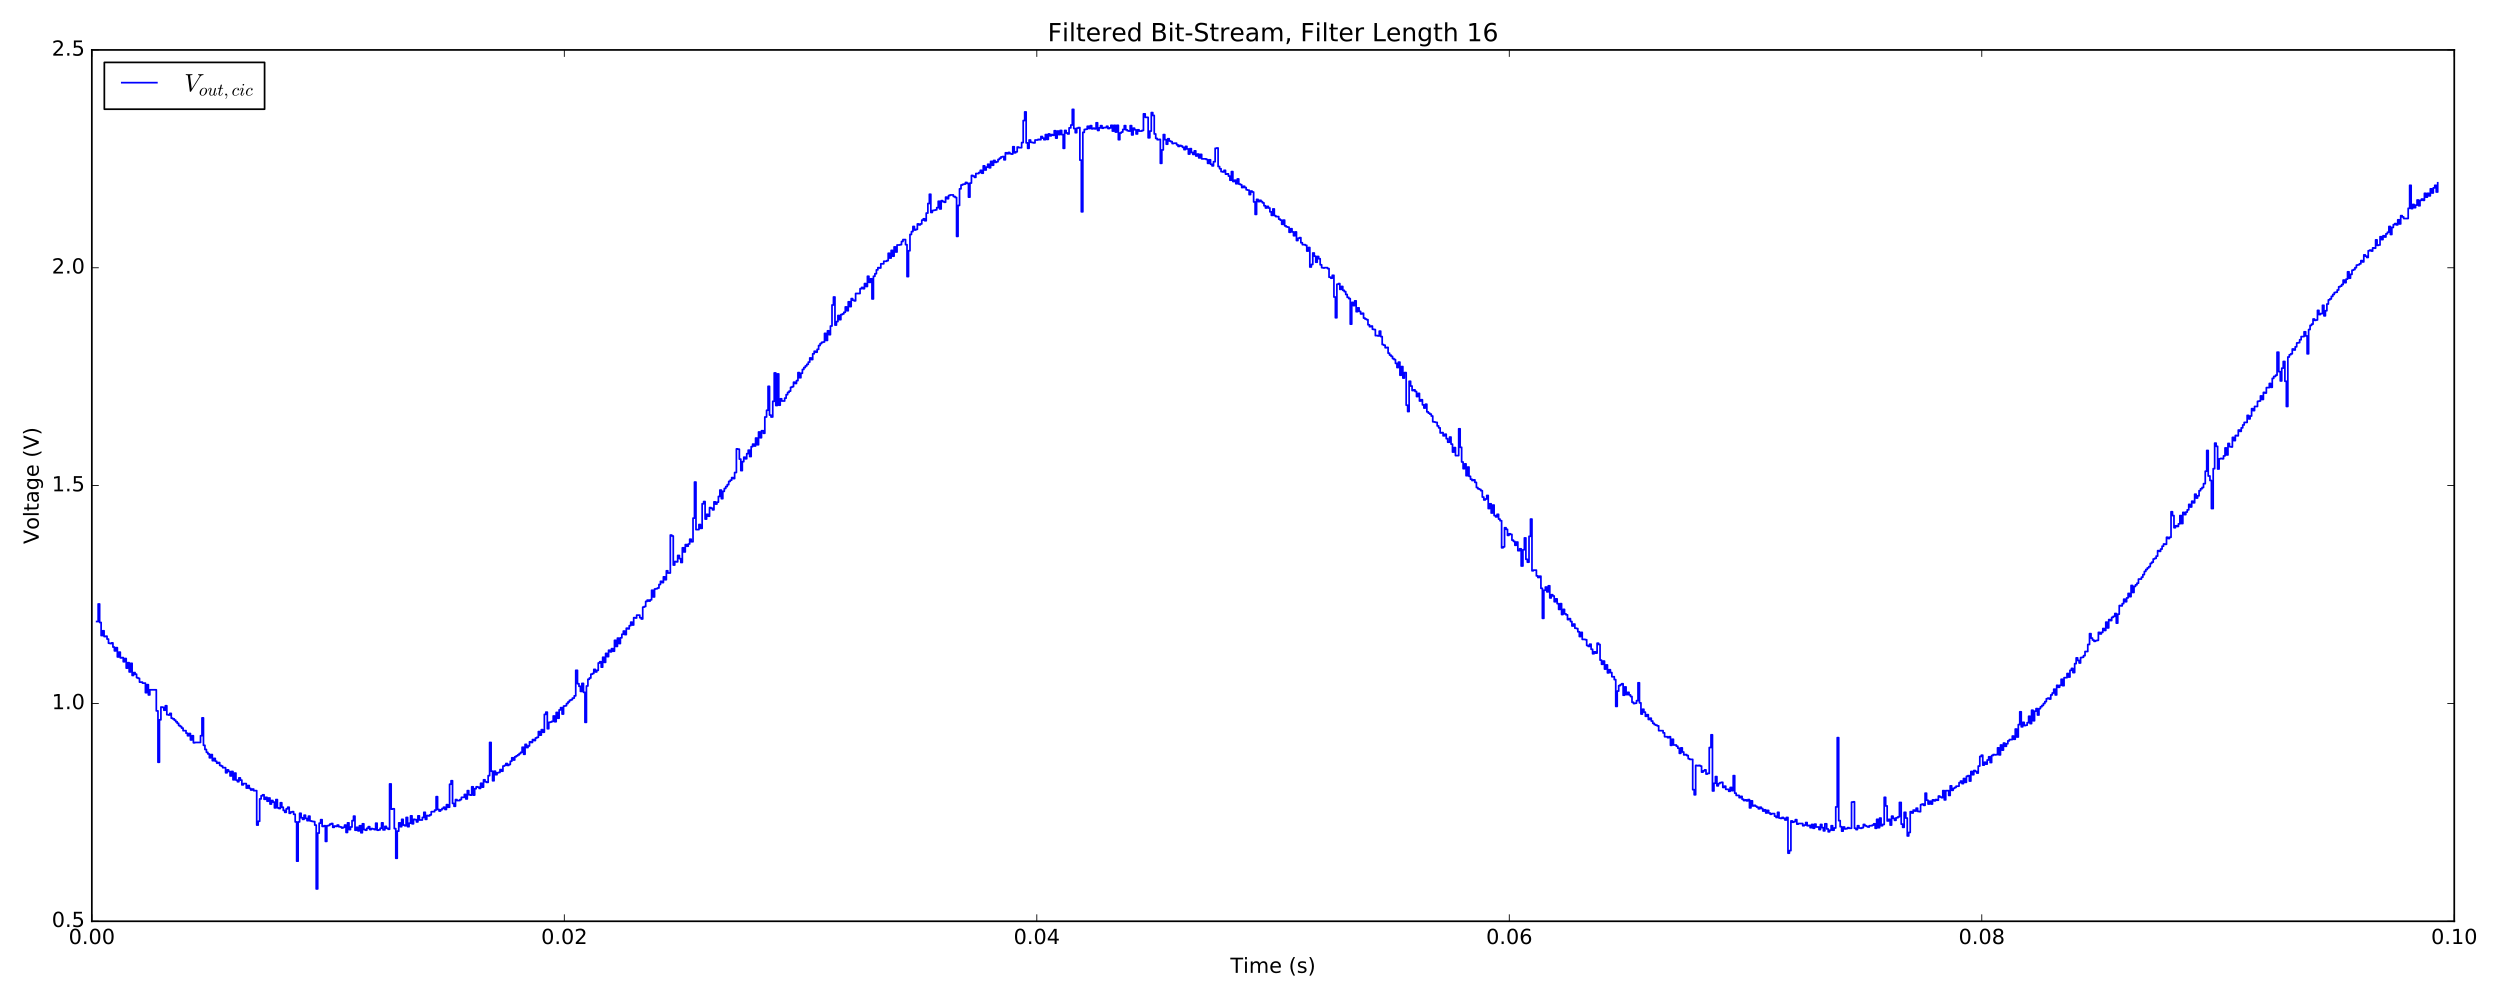<?xml version="1.0" encoding="utf-8" standalone="no"?>
<!DOCTYPE svg PUBLIC "-//W3C//DTD SVG 1.1//EN"
  "http://www.w3.org/Graphics/SVG/1.1/DTD/svg11.dtd">
<!-- Created with matplotlib (http://matplotlib.org/) -->
<svg height="576pt" version="1.1" viewBox="0 0 1440 576" width="1440pt" xmlns="http://www.w3.org/2000/svg" xmlns:xlink="http://www.w3.org/1999/xlink">
 <defs>
  <style type="text/css">
*{stroke-linecap:butt;stroke-linejoin:round;stroke-miterlimit:100000;}
  </style>
 </defs>
 <g id="figure_1">
  <g id="patch_1">
   <path d="M 0 576 
L 1440 576 
L 1440 0 
L 0 0 
z
" style="fill:#ffffff;"/>
  </g>
  <g id="axes_1">
   <g id="patch_2">
    <path d="M 52.898 530.64 
L 1413.652 530.64 
L 1413.652 28.76 
L 52.898 28.76 
z
" style="fill:#ffffff;"/>
   </g>
   <g id="patch_3">
    <path d="M 1413.652 530.64 
L 1413.652 28.76 
" style="fill:none;stroke:#000000;stroke-linecap:square;stroke-linejoin:miter;"/>
   </g>
   <g id="patch_4">
    <path d="M 52.898 530.64 
L 52.898 28.76 
" style="fill:none;stroke:#000000;stroke-linecap:square;stroke-linejoin:miter;"/>
   </g>
   <g id="patch_5">
    <path d="M 52.898 530.64 
L 1413.652 530.64 
" style="fill:none;stroke:#000000;stroke-linecap:square;stroke-linejoin:miter;"/>
   </g>
   <g id="patch_6">
    <path d="M 52.898 28.76 
L 1413.652 28.76 
" style="fill:none;stroke:#000000;stroke-linecap:square;stroke-linejoin:miter;"/>
   </g>
   <g id="matplotlib.axis_1">
    <g id="xtick_1">
     <g id="line2d_1">
      <defs>
       <path d="M 0 0 
L 0 -4 
" id="m34808938d8" style="stroke:#000000;stroke-width:0.5;"/>
      </defs>
      <g>
       <use style="stroke:#000000;stroke-width:0.5;" x="52.898" xlink:href="#m34808938d8" y="530.64"/>
      </g>
     </g>
     <g id="line2d_2">
      <defs>
       <path d="M 0 0 
L 0 4 
" id="m2e163a1af7" style="stroke:#000000;stroke-width:0.5;"/>
      </defs>
      <g>
       <use style="stroke:#000000;stroke-width:0.5;" x="52.898" xlink:href="#m2e163a1af7" y="28.76"/>
      </g>
     </g>
     <g id="text_1">
      <!-- 0.00 -->
      <defs>
       <path d="M 31.781 66.406 
Q 24.172 66.406 20.328 58.906 
Q 16.5 51.422 16.5 36.375 
Q 16.5 21.391 20.328 13.891 
Q 24.172 6.391 31.781 6.391 
Q 39.453 6.391 43.281 13.891 
Q 47.125 21.391 47.125 36.375 
Q 47.125 51.422 43.281 58.906 
Q 39.453 66.406 31.781 66.406 
M 31.781 74.219 
Q 44.047 74.219 50.516 64.516 
Q 56.984 54.828 56.984 36.375 
Q 56.984 17.969 50.516 8.266 
Q 44.047 -1.422 31.781 -1.422 
Q 19.531 -1.422 13.062 8.266 
Q 6.594 17.969 6.594 36.375 
Q 6.594 54.828 13.062 64.516 
Q 19.531 74.219 31.781 74.219 
" id="BitstreamVeraSans-Roman-30"/>
       <path d="M 10.688 12.406 
L 21 12.406 
L 21 0 
L 10.688 0 
z
" id="BitstreamVeraSans-Roman-2e"/>
      </defs>
      <g transform="translate(39.538 543.758)scale(0.12 -0.12)">
       <use xlink:href="#BitstreamVeraSans-Roman-30"/>
       <use x="63.623" xlink:href="#BitstreamVeraSans-Roman-2e"/>
       <use x="95.41" xlink:href="#BitstreamVeraSans-Roman-30"/>
       <use x="159.033" xlink:href="#BitstreamVeraSans-Roman-30"/>
      </g>
     </g>
    </g>
    <g id="xtick_2">
     <g id="line2d_3">
      <g>
       <use style="stroke:#000000;stroke-width:0.5;" x="325.048" xlink:href="#m34808938d8" y="530.64"/>
      </g>
     </g>
     <g id="line2d_4">
      <g>
       <use style="stroke:#000000;stroke-width:0.5;" x="325.048" xlink:href="#m2e163a1af7" y="28.76"/>
      </g>
     </g>
     <g id="text_2">
      <!-- 0.02 -->
      <defs>
       <path d="M 19.188 8.297 
L 53.609 8.297 
L 53.609 0 
L 7.328 0 
L 7.328 8.297 
Q 12.938 14.109 22.625 23.891 
Q 32.328 33.688 34.812 36.531 
Q 39.547 41.844 41.422 45.531 
Q 43.312 49.219 43.312 52.781 
Q 43.312 58.594 39.234 62.25 
Q 35.156 65.922 28.609 65.922 
Q 23.969 65.922 18.812 64.312 
Q 13.672 62.703 7.812 59.422 
L 7.812 69.391 
Q 13.766 71.781 18.938 73 
Q 24.125 74.219 28.422 74.219 
Q 39.75 74.219 46.484 68.547 
Q 53.219 62.891 53.219 53.422 
Q 53.219 48.922 51.531 44.891 
Q 49.859 40.875 45.406 35.406 
Q 44.188 33.984 37.641 27.219 
Q 31.109 20.453 19.188 8.297 
" id="BitstreamVeraSans-Roman-32"/>
      </defs>
      <g transform="translate(311.689 543.758)scale(0.12 -0.12)">
       <use xlink:href="#BitstreamVeraSans-Roman-30"/>
       <use x="63.623" xlink:href="#BitstreamVeraSans-Roman-2e"/>
       <use x="95.41" xlink:href="#BitstreamVeraSans-Roman-30"/>
       <use x="159.033" xlink:href="#BitstreamVeraSans-Roman-32"/>
      </g>
     </g>
    </g>
    <g id="xtick_3">
     <g id="line2d_5">
      <g>
       <use style="stroke:#000000;stroke-width:0.5;" x="597.199" xlink:href="#m34808938d8" y="530.64"/>
      </g>
     </g>
     <g id="line2d_6">
      <g>
       <use style="stroke:#000000;stroke-width:0.5;" x="597.199" xlink:href="#m2e163a1af7" y="28.76"/>
      </g>
     </g>
     <g id="text_3">
      <!-- 0.04 -->
      <defs>
       <path d="M 37.797 64.312 
L 12.891 25.391 
L 37.797 25.391 
z
M 35.203 72.906 
L 47.609 72.906 
L 47.609 25.391 
L 58.016 25.391 
L 58.016 17.188 
L 47.609 17.188 
L 47.609 0 
L 37.797 0 
L 37.797 17.188 
L 4.891 17.188 
L 4.891 26.703 
z
" id="BitstreamVeraSans-Roman-34"/>
      </defs>
      <g transform="translate(583.84 543.758)scale(0.12 -0.12)">
       <use xlink:href="#BitstreamVeraSans-Roman-30"/>
       <use x="63.623" xlink:href="#BitstreamVeraSans-Roman-2e"/>
       <use x="95.41" xlink:href="#BitstreamVeraSans-Roman-30"/>
       <use x="159.033" xlink:href="#BitstreamVeraSans-Roman-34"/>
      </g>
     </g>
    </g>
    <g id="xtick_4">
     <g id="line2d_7">
      <g>
       <use style="stroke:#000000;stroke-width:0.5;" x="869.351" xlink:href="#m34808938d8" y="530.64"/>
      </g>
     </g>
     <g id="line2d_8">
      <g>
       <use style="stroke:#000000;stroke-width:0.5;" x="869.351" xlink:href="#m2e163a1af7" y="28.76"/>
      </g>
     </g>
     <g id="text_4">
      <!-- 0.06 -->
      <defs>
       <path d="M 33.016 40.375 
Q 26.375 40.375 22.484 35.828 
Q 18.609 31.297 18.609 23.391 
Q 18.609 15.531 22.484 10.953 
Q 26.375 6.391 33.016 6.391 
Q 39.656 6.391 43.531 10.953 
Q 47.406 15.531 47.406 23.391 
Q 47.406 31.297 43.531 35.828 
Q 39.656 40.375 33.016 40.375 
M 52.594 71.297 
L 52.594 62.312 
Q 48.875 64.062 45.094 64.984 
Q 41.312 65.922 37.594 65.922 
Q 27.828 65.922 22.672 59.328 
Q 17.531 52.734 16.797 39.406 
Q 19.672 43.656 24.016 45.922 
Q 28.375 48.188 33.594 48.188 
Q 44.578 48.188 50.953 41.516 
Q 57.328 34.859 57.328 23.391 
Q 57.328 12.156 50.688 5.359 
Q 44.047 -1.422 33.016 -1.422 
Q 20.359 -1.422 13.672 8.266 
Q 6.984 17.969 6.984 36.375 
Q 6.984 53.656 15.188 63.938 
Q 23.391 74.219 37.203 74.219 
Q 40.922 74.219 44.703 73.484 
Q 48.484 72.75 52.594 71.297 
" id="BitstreamVeraSans-Roman-36"/>
      </defs>
      <g transform="translate(855.991 543.758)scale(0.12 -0.12)">
       <use xlink:href="#BitstreamVeraSans-Roman-30"/>
       <use x="63.623" xlink:href="#BitstreamVeraSans-Roman-2e"/>
       <use x="95.41" xlink:href="#BitstreamVeraSans-Roman-30"/>
       <use x="159.033" xlink:href="#BitstreamVeraSans-Roman-36"/>
      </g>
     </g>
    </g>
    <g id="xtick_5">
     <g id="line2d_9">
      <g>
       <use style="stroke:#000000;stroke-width:0.5;" x="1141.502" xlink:href="#m34808938d8" y="530.64"/>
      </g>
     </g>
     <g id="line2d_10">
      <g>
       <use style="stroke:#000000;stroke-width:0.5;" x="1141.502" xlink:href="#m2e163a1af7" y="28.76"/>
      </g>
     </g>
     <g id="text_5">
      <!-- 0.08 -->
      <defs>
       <path d="M 31.781 34.625 
Q 24.75 34.625 20.719 30.859 
Q 16.703 27.094 16.703 20.516 
Q 16.703 13.922 20.719 10.156 
Q 24.75 6.391 31.781 6.391 
Q 38.812 6.391 42.859 10.172 
Q 46.922 13.969 46.922 20.516 
Q 46.922 27.094 42.891 30.859 
Q 38.875 34.625 31.781 34.625 
M 21.922 38.812 
Q 15.578 40.375 12.031 44.719 
Q 8.5 49.078 8.5 55.328 
Q 8.5 64.062 14.719 69.141 
Q 20.953 74.219 31.781 74.219 
Q 42.672 74.219 48.875 69.141 
Q 55.078 64.062 55.078 55.328 
Q 55.078 49.078 51.531 44.719 
Q 48 40.375 41.703 38.812 
Q 48.828 37.156 52.797 32.312 
Q 56.781 27.484 56.781 20.516 
Q 56.781 9.906 50.312 4.234 
Q 43.844 -1.422 31.781 -1.422 
Q 19.734 -1.422 13.25 4.234 
Q 6.781 9.906 6.781 20.516 
Q 6.781 27.484 10.781 32.312 
Q 14.797 37.156 21.922 38.812 
M 18.312 54.391 
Q 18.312 48.734 21.844 45.562 
Q 25.391 42.391 31.781 42.391 
Q 38.141 42.391 41.719 45.562 
Q 45.312 48.734 45.312 54.391 
Q 45.312 60.062 41.719 63.234 
Q 38.141 66.406 31.781 66.406 
Q 25.391 66.406 21.844 63.234 
Q 18.312 60.062 18.312 54.391 
" id="BitstreamVeraSans-Roman-38"/>
      </defs>
      <g transform="translate(1128.142 543.758)scale(0.12 -0.12)">
       <use xlink:href="#BitstreamVeraSans-Roman-30"/>
       <use x="63.623" xlink:href="#BitstreamVeraSans-Roman-2e"/>
       <use x="95.41" xlink:href="#BitstreamVeraSans-Roman-30"/>
       <use x="159.033" xlink:href="#BitstreamVeraSans-Roman-38"/>
      </g>
     </g>
    </g>
    <g id="xtick_6">
     <g id="line2d_11">
      <g>
       <use style="stroke:#000000;stroke-width:0.5;" x="1413.652" xlink:href="#m34808938d8" y="530.64"/>
      </g>
     </g>
     <g id="line2d_12">
      <g>
       <use style="stroke:#000000;stroke-width:0.5;" x="1413.652" xlink:href="#m2e163a1af7" y="28.76"/>
      </g>
     </g>
     <g id="text_6">
      <!-- 0.10 -->
      <defs>
       <path d="M 12.406 8.297 
L 28.516 8.297 
L 28.516 63.922 
L 10.984 60.406 
L 10.984 69.391 
L 28.422 72.906 
L 38.281 72.906 
L 38.281 8.297 
L 54.391 8.297 
L 54.391 0 
L 12.406 0 
z
" id="BitstreamVeraSans-Roman-31"/>
      </defs>
      <g transform="translate(1400.293 543.758)scale(0.12 -0.12)">
       <use xlink:href="#BitstreamVeraSans-Roman-30"/>
       <use x="63.623" xlink:href="#BitstreamVeraSans-Roman-2e"/>
       <use x="95.41" xlink:href="#BitstreamVeraSans-Roman-31"/>
       <use x="159.033" xlink:href="#BitstreamVeraSans-Roman-30"/>
      </g>
     </g>
    </g>
    <g id="text_7">
     <!-- Time (s) -->
     <defs>
      <path d="M 44.281 53.078 
L 44.281 44.578 
Q 40.484 46.531 36.375 47.5 
Q 32.281 48.484 27.875 48.484 
Q 21.188 48.484 17.844 46.438 
Q 14.5 44.391 14.5 40.281 
Q 14.5 37.156 16.891 35.375 
Q 19.281 33.594 26.516 31.984 
L 29.594 31.297 
Q 39.156 29.25 43.188 25.516 
Q 47.219 21.781 47.219 15.094 
Q 47.219 7.469 41.188 3.016 
Q 35.156 -1.422 24.609 -1.422 
Q 20.219 -1.422 15.453 -0.562 
Q 10.688 0.297 5.422 2 
L 5.422 11.281 
Q 10.406 8.688 15.234 7.391 
Q 20.062 6.109 24.812 6.109 
Q 31.156 6.109 34.562 8.281 
Q 37.984 10.453 37.984 14.406 
Q 37.984 18.062 35.516 20.016 
Q 33.062 21.969 24.703 23.781 
L 21.578 24.516 
Q 13.234 26.266 9.516 29.906 
Q 5.812 33.547 5.812 39.891 
Q 5.812 47.609 11.281 51.797 
Q 16.75 56 26.812 56 
Q 31.781 56 36.172 55.266 
Q 40.578 54.547 44.281 53.078 
" id="BitstreamVeraSans-Roman-73"/>
      <path d="M 9.422 54.688 
L 18.406 54.688 
L 18.406 0 
L 9.422 0 
z
M 9.422 75.984 
L 18.406 75.984 
L 18.406 64.594 
L 9.422 64.594 
z
" id="BitstreamVeraSans-Roman-69"/>
      <path id="BitstreamVeraSans-Roman-20"/>
      <path d="M 52 44.188 
Q 55.375 50.25 60.062 53.125 
Q 64.75 56 71.094 56 
Q 79.641 56 84.281 50.016 
Q 88.922 44.047 88.922 33.016 
L 88.922 0 
L 79.891 0 
L 79.891 32.719 
Q 79.891 40.578 77.094 44.375 
Q 74.312 48.188 68.609 48.188 
Q 61.625 48.188 57.562 43.547 
Q 53.516 38.922 53.516 30.906 
L 53.516 0 
L 44.484 0 
L 44.484 32.719 
Q 44.484 40.625 41.703 44.406 
Q 38.922 48.188 33.109 48.188 
Q 26.219 48.188 22.156 43.531 
Q 18.109 38.875 18.109 30.906 
L 18.109 0 
L 9.078 0 
L 9.078 54.688 
L 18.109 54.688 
L 18.109 46.188 
Q 21.188 51.219 25.484 53.609 
Q 29.781 56 35.688 56 
Q 41.656 56 45.828 52.969 
Q 50 49.953 52 44.188 
" id="BitstreamVeraSans-Roman-6d"/>
      <path d="M 31 75.875 
Q 24.469 64.656 21.281 53.656 
Q 18.109 42.672 18.109 31.391 
Q 18.109 20.125 21.312 9.062 
Q 24.516 -2 31 -13.188 
L 23.188 -13.188 
Q 15.875 -1.703 12.234 9.375 
Q 8.594 20.453 8.594 31.391 
Q 8.594 42.281 12.203 53.312 
Q 15.828 64.359 23.188 75.875 
z
" id="BitstreamVeraSans-Roman-28"/>
      <path d="M 56.203 29.594 
L 56.203 25.203 
L 14.891 25.203 
Q 15.484 15.922 20.484 11.062 
Q 25.484 6.203 34.422 6.203 
Q 39.594 6.203 44.453 7.469 
Q 49.312 8.734 54.109 11.281 
L 54.109 2.781 
Q 49.266 0.734 44.188 -0.344 
Q 39.109 -1.422 33.891 -1.422 
Q 20.797 -1.422 13.156 6.188 
Q 5.516 13.812 5.516 26.812 
Q 5.516 40.234 12.766 48.109 
Q 20.016 56 32.328 56 
Q 43.359 56 49.781 48.891 
Q 56.203 41.797 56.203 29.594 
M 47.219 32.234 
Q 47.125 39.594 43.094 43.984 
Q 39.062 48.391 32.422 48.391 
Q 24.906 48.391 20.391 44.141 
Q 15.875 39.891 15.188 32.172 
z
" id="BitstreamVeraSans-Roman-65"/>
      <path d="M -0.297 72.906 
L 61.375 72.906 
L 61.375 64.594 
L 35.5 64.594 
L 35.5 0 
L 25.594 0 
L 25.594 64.594 
L -0.297 64.594 
z
" id="BitstreamVeraSans-Roman-54"/>
      <path d="M 8.016 75.875 
L 15.828 75.875 
Q 23.141 64.359 26.781 53.312 
Q 30.422 42.281 30.422 31.391 
Q 30.422 20.453 26.781 9.375 
Q 23.141 -1.703 15.828 -13.188 
L 8.016 -13.188 
Q 14.5 -2 17.703 9.062 
Q 20.906 20.125 20.906 31.391 
Q 20.906 42.672 17.703 53.656 
Q 14.5 64.656 8.016 75.875 
" id="BitstreamVeraSans-Roman-29"/>
     </defs>
     <g transform="translate(708.696 560.372)scale(0.12 -0.12)">
      <use xlink:href="#BitstreamVeraSans-Roman-54"/>
      <use x="61.037" xlink:href="#BitstreamVeraSans-Roman-69"/>
      <use x="88.82" xlink:href="#BitstreamVeraSans-Roman-6d"/>
      <use x="186.232" xlink:href="#BitstreamVeraSans-Roman-65"/>
      <use x="247.756" xlink:href="#BitstreamVeraSans-Roman-20"/>
      <use x="279.543" xlink:href="#BitstreamVeraSans-Roman-28"/>
      <use x="318.557" xlink:href="#BitstreamVeraSans-Roman-73"/>
      <use x="370.656" xlink:href="#BitstreamVeraSans-Roman-29"/>
     </g>
    </g>
   </g>
   <g id="matplotlib.axis_2">
    <g id="ytick_1">
     <g id="line2d_13">
      <defs>
       <path d="M 0 0 
L 4 0 
" id="mb1cb58f89c" style="stroke:#000000;stroke-width:0.5;"/>
      </defs>
      <g>
       <use style="stroke:#000000;stroke-width:0.5;" x="52.898" xlink:href="#mb1cb58f89c" y="530.64"/>
      </g>
     </g>
     <g id="line2d_14">
      <defs>
       <path d="M 0 0 
L -4 0 
" id="m5f14fbcf4a" style="stroke:#000000;stroke-width:0.5;"/>
      </defs>
      <g>
       <use style="stroke:#000000;stroke-width:0.5;" x="1413.652" xlink:href="#m5f14fbcf4a" y="530.64"/>
      </g>
     </g>
     <g id="text_8">
      <!-- 0.5 -->
      <defs>
       <path d="M 10.797 72.906 
L 49.516 72.906 
L 49.516 64.594 
L 19.828 64.594 
L 19.828 46.734 
Q 21.969 47.469 24.109 47.828 
Q 26.266 48.188 28.422 48.188 
Q 40.625 48.188 47.75 41.5 
Q 54.891 34.812 54.891 23.391 
Q 54.891 11.625 47.562 5.094 
Q 40.234 -1.422 26.906 -1.422 
Q 22.312 -1.422 17.547 -0.641 
Q 12.797 0.141 7.719 1.703 
L 7.719 11.625 
Q 12.109 9.234 16.797 8.062 
Q 21.484 6.891 26.703 6.891 
Q 35.156 6.891 40.078 11.328 
Q 45.016 15.766 45.016 23.391 
Q 45.016 31 40.078 35.438 
Q 35.156 39.891 26.703 39.891 
Q 22.75 39.891 18.812 39.016 
Q 14.891 38.141 10.797 36.281 
z
" id="BitstreamVeraSans-Roman-35"/>
      </defs>
      <g transform="translate(29.814 533.951)scale(0.12 -0.12)">
       <use xlink:href="#BitstreamVeraSans-Roman-30"/>
       <use x="63.623" xlink:href="#BitstreamVeraSans-Roman-2e"/>
       <use x="95.41" xlink:href="#BitstreamVeraSans-Roman-35"/>
      </g>
     </g>
    </g>
    <g id="ytick_2">
     <g id="line2d_15">
      <g>
       <use style="stroke:#000000;stroke-width:0.5;" x="52.898" xlink:href="#mb1cb58f89c" y="405.17"/>
      </g>
     </g>
     <g id="line2d_16">
      <g>
       <use style="stroke:#000000;stroke-width:0.5;" x="1413.652" xlink:href="#m5f14fbcf4a" y="405.17"/>
      </g>
     </g>
     <g id="text_9">
      <!-- 1.0 -->
      <g transform="translate(29.814 408.481)scale(0.12 -0.12)">
       <use xlink:href="#BitstreamVeraSans-Roman-31"/>
       <use x="63.623" xlink:href="#BitstreamVeraSans-Roman-2e"/>
       <use x="95.41" xlink:href="#BitstreamVeraSans-Roman-30"/>
      </g>
     </g>
    </g>
    <g id="ytick_3">
     <g id="line2d_17">
      <g>
       <use style="stroke:#000000;stroke-width:0.5;" x="52.898" xlink:href="#mb1cb58f89c" y="279.7"/>
      </g>
     </g>
     <g id="line2d_18">
      <g>
       <use style="stroke:#000000;stroke-width:0.5;" x="1413.652" xlink:href="#m5f14fbcf4a" y="279.7"/>
      </g>
     </g>
     <g id="text_10">
      <!-- 1.5 -->
      <g transform="translate(29.814 283.011)scale(0.12 -0.12)">
       <use xlink:href="#BitstreamVeraSans-Roman-31"/>
       <use x="63.623" xlink:href="#BitstreamVeraSans-Roman-2e"/>
       <use x="95.41" xlink:href="#BitstreamVeraSans-Roman-35"/>
      </g>
     </g>
    </g>
    <g id="ytick_4">
     <g id="line2d_19">
      <g>
       <use style="stroke:#000000;stroke-width:0.5;" x="52.898" xlink:href="#mb1cb58f89c" y="154.23"/>
      </g>
     </g>
     <g id="line2d_20">
      <g>
       <use style="stroke:#000000;stroke-width:0.5;" x="1413.652" xlink:href="#m5f14fbcf4a" y="154.23"/>
      </g>
     </g>
     <g id="text_11">
      <!-- 2.0 -->
      <g transform="translate(29.814 157.541)scale(0.12 -0.12)">
       <use xlink:href="#BitstreamVeraSans-Roman-32"/>
       <use x="63.623" xlink:href="#BitstreamVeraSans-Roman-2e"/>
       <use x="95.41" xlink:href="#BitstreamVeraSans-Roman-30"/>
      </g>
     </g>
    </g>
    <g id="ytick_5">
     <g id="line2d_21">
      <g>
       <use style="stroke:#000000;stroke-width:0.5;" x="52.898" xlink:href="#mb1cb58f89c" y="28.76"/>
      </g>
     </g>
     <g id="line2d_22">
      <g>
       <use style="stroke:#000000;stroke-width:0.5;" x="1413.652" xlink:href="#m5f14fbcf4a" y="28.76"/>
      </g>
     </g>
     <g id="text_12">
      <!-- 2.5 -->
      <g transform="translate(29.814 32.071)scale(0.12 -0.12)">
       <use xlink:href="#BitstreamVeraSans-Roman-32"/>
       <use x="63.623" xlink:href="#BitstreamVeraSans-Roman-2e"/>
       <use x="95.41" xlink:href="#BitstreamVeraSans-Roman-35"/>
      </g>
     </g>
    </g>
    <g id="text_13">
     <!-- Voltage (V) -->
     <defs>
      <path d="M 30.609 48.391 
Q 23.391 48.391 19.188 42.75 
Q 14.984 37.109 14.984 27.297 
Q 14.984 17.484 19.156 11.844 
Q 23.344 6.203 30.609 6.203 
Q 37.797 6.203 41.984 11.859 
Q 46.188 17.531 46.188 27.297 
Q 46.188 37.016 41.984 42.703 
Q 37.797 48.391 30.609 48.391 
M 30.609 56 
Q 42.328 56 49.016 48.375 
Q 55.719 40.766 55.719 27.297 
Q 55.719 13.875 49.016 6.219 
Q 42.328 -1.422 30.609 -1.422 
Q 18.844 -1.422 12.172 6.219 
Q 5.516 13.875 5.516 27.297 
Q 5.516 40.766 12.172 48.375 
Q 18.844 56 30.609 56 
" id="BitstreamVeraSans-Roman-6f"/>
      <path d="M 9.422 75.984 
L 18.406 75.984 
L 18.406 0 
L 9.422 0 
z
" id="BitstreamVeraSans-Roman-6c"/>
      <path d="M 18.312 70.219 
L 18.312 54.688 
L 36.812 54.688 
L 36.812 47.703 
L 18.312 47.703 
L 18.312 18.016 
Q 18.312 11.328 20.141 9.422 
Q 21.969 7.516 27.594 7.516 
L 36.812 7.516 
L 36.812 0 
L 27.594 0 
Q 17.188 0 13.234 3.875 
Q 9.281 7.766 9.281 18.016 
L 9.281 47.703 
L 2.688 47.703 
L 2.688 54.688 
L 9.281 54.688 
L 9.281 70.219 
z
" id="BitstreamVeraSans-Roman-74"/>
      <path d="M 45.406 27.984 
Q 45.406 37.75 41.375 43.109 
Q 37.359 48.484 30.078 48.484 
Q 22.859 48.484 18.828 43.109 
Q 14.797 37.75 14.797 27.984 
Q 14.797 18.266 18.828 12.891 
Q 22.859 7.516 30.078 7.516 
Q 37.359 7.516 41.375 12.891 
Q 45.406 18.266 45.406 27.984 
M 54.391 6.781 
Q 54.391 -7.172 48.188 -13.984 
Q 42 -20.797 29.203 -20.797 
Q 24.469 -20.797 20.266 -20.094 
Q 16.062 -19.391 12.109 -17.922 
L 12.109 -9.188 
Q 16.062 -11.328 19.922 -12.344 
Q 23.781 -13.375 27.781 -13.375 
Q 36.625 -13.375 41.016 -8.766 
Q 45.406 -4.156 45.406 5.172 
L 45.406 9.625 
Q 42.625 4.781 38.281 2.391 
Q 33.938 0 27.875 0 
Q 17.828 0 11.672 7.656 
Q 5.516 15.328 5.516 27.984 
Q 5.516 40.672 11.672 48.328 
Q 17.828 56 27.875 56 
Q 33.938 56 38.281 53.609 
Q 42.625 51.219 45.406 46.391 
L 45.406 54.688 
L 54.391 54.688 
z
" id="BitstreamVeraSans-Roman-67"/>
      <path d="M 34.281 27.484 
Q 23.391 27.484 19.188 25 
Q 14.984 22.516 14.984 16.5 
Q 14.984 11.719 18.141 8.906 
Q 21.297 6.109 26.703 6.109 
Q 34.188 6.109 38.703 11.406 
Q 43.219 16.703 43.219 25.484 
L 43.219 27.484 
z
M 52.203 31.203 
L 52.203 0 
L 43.219 0 
L 43.219 8.297 
Q 40.141 3.328 35.547 0.953 
Q 30.953 -1.422 24.312 -1.422 
Q 15.922 -1.422 10.953 3.297 
Q 6 8.016 6 15.922 
Q 6 25.141 12.172 29.828 
Q 18.359 34.516 30.609 34.516 
L 43.219 34.516 
L 43.219 35.406 
Q 43.219 41.609 39.141 45 
Q 35.062 48.391 27.688 48.391 
Q 23 48.391 18.547 47.266 
Q 14.109 46.141 10.016 43.891 
L 10.016 52.203 
Q 14.938 54.109 19.578 55.047 
Q 24.219 56 28.609 56 
Q 40.484 56 46.344 49.844 
Q 52.203 43.703 52.203 31.203 
" id="BitstreamVeraSans-Roman-61"/>
      <path d="M 28.609 0 
L 0.781 72.906 
L 11.078 72.906 
L 34.188 11.531 
L 57.328 72.906 
L 67.578 72.906 
L 39.797 0 
z
" id="BitstreamVeraSans-Roman-56"/>
     </defs>
     <g transform="translate(22.318 313.359)rotate(-90.0)scale(0.12 -0.12)">
      <use xlink:href="#BitstreamVeraSans-Roman-56"/>
      <use x="68.299" xlink:href="#BitstreamVeraSans-Roman-6f"/>
      <use x="129.48" xlink:href="#BitstreamVeraSans-Roman-6c"/>
      <use x="157.264" xlink:href="#BitstreamVeraSans-Roman-74"/>
      <use x="196.473" xlink:href="#BitstreamVeraSans-Roman-61"/>
      <use x="257.752" xlink:href="#BitstreamVeraSans-Roman-67"/>
      <use x="321.229" xlink:href="#BitstreamVeraSans-Roman-65"/>
      <use x="382.752" xlink:href="#BitstreamVeraSans-Roman-20"/>
      <use x="414.539" xlink:href="#BitstreamVeraSans-Roman-28"/>
      <use x="453.553" xlink:href="#BitstreamVeraSans-Roman-56"/>
      <use x="521.961" xlink:href="#BitstreamVeraSans-Roman-29"/>
     </g>
    </g>
   </g>
   <g id="text_14">
    <!-- Filtered Bit-Stream, Filter Length 16 -->
    <defs>
     <path d="M 19.672 34.812 
L 19.672 8.109 
L 35.5 8.109 
Q 43.453 8.109 47.281 11.406 
Q 51.125 14.703 51.125 21.484 
Q 51.125 28.328 47.281 31.562 
Q 43.453 34.812 35.5 34.812 
z
M 19.672 64.797 
L 19.672 42.828 
L 34.281 42.828 
Q 41.5 42.828 45.031 45.531 
Q 48.578 48.25 48.578 53.812 
Q 48.578 59.328 45.031 62.062 
Q 41.5 64.797 34.281 64.797 
z
M 9.812 72.906 
L 35.016 72.906 
Q 46.297 72.906 52.391 68.219 
Q 58.5 63.531 58.5 54.891 
Q 58.5 48.188 55.375 44.234 
Q 52.25 40.281 46.188 39.312 
Q 53.469 37.75 57.5 32.781 
Q 61.531 27.828 61.531 20.406 
Q 61.531 10.641 54.891 5.312 
Q 48.25 0 35.984 0 
L 9.812 0 
z
" id="BitstreamVeraSans-Roman-42"/>
     <path d="M 11.719 12.406 
L 22.016 12.406 
L 22.016 4 
L 14.016 -11.625 
L 7.719 -11.625 
L 11.719 4 
z
" id="BitstreamVeraSans-Roman-2c"/>
     <path d="M 9.812 72.906 
L 19.672 72.906 
L 19.672 8.297 
L 55.172 8.297 
L 55.172 0 
L 9.812 0 
z
" id="BitstreamVeraSans-Roman-4c"/>
     <path d="M 41.109 46.297 
Q 39.594 47.172 37.812 47.578 
Q 36.031 48 33.891 48 
Q 26.266 48 22.188 43.047 
Q 18.109 38.094 18.109 28.812 
L 18.109 0 
L 9.078 0 
L 9.078 54.688 
L 18.109 54.688 
L 18.109 46.188 
Q 20.953 51.172 25.484 53.578 
Q 30.031 56 36.531 56 
Q 37.453 56 38.578 55.875 
Q 39.703 55.766 41.062 55.516 
z
" id="BitstreamVeraSans-Roman-72"/>
     <path d="M 4.891 31.391 
L 31.203 31.391 
L 31.203 23.391 
L 4.891 23.391 
z
" id="BitstreamVeraSans-Roman-2d"/>
     <path d="M 53.516 70.516 
L 53.516 60.891 
Q 47.906 63.578 42.922 64.891 
Q 37.938 66.219 33.297 66.219 
Q 25.25 66.219 20.875 63.094 
Q 16.5 59.969 16.5 54.203 
Q 16.5 49.359 19.406 46.891 
Q 22.312 44.438 30.422 42.922 
L 36.375 41.703 
Q 47.406 39.594 52.656 34.297 
Q 57.906 29 57.906 20.125 
Q 57.906 9.516 50.797 4.047 
Q 43.703 -1.422 29.984 -1.422 
Q 24.812 -1.422 18.969 -0.25 
Q 13.141 0.922 6.891 3.219 
L 6.891 13.375 
Q 12.891 10.016 18.656 8.297 
Q 24.422 6.594 29.984 6.594 
Q 38.422 6.594 43.016 9.906 
Q 47.609 13.234 47.609 19.391 
Q 47.609 24.75 44.312 27.781 
Q 41.016 30.812 33.5 32.328 
L 27.484 33.5 
Q 16.453 35.688 11.516 40.375 
Q 6.594 45.062 6.594 53.422 
Q 6.594 63.094 13.406 68.656 
Q 20.219 74.219 32.172 74.219 
Q 37.312 74.219 42.625 73.281 
Q 47.953 72.359 53.516 70.516 
" id="BitstreamVeraSans-Roman-53"/>
     <path d="M 9.812 72.906 
L 51.703 72.906 
L 51.703 64.594 
L 19.672 64.594 
L 19.672 43.109 
L 48.578 43.109 
L 48.578 34.812 
L 19.672 34.812 
L 19.672 0 
L 9.812 0 
z
" id="BitstreamVeraSans-Roman-46"/>
     <path d="M 54.891 33.016 
L 54.891 0 
L 45.906 0 
L 45.906 32.719 
Q 45.906 40.484 42.875 44.328 
Q 39.844 48.188 33.797 48.188 
Q 26.516 48.188 22.312 43.547 
Q 18.109 38.922 18.109 30.906 
L 18.109 0 
L 9.078 0 
L 9.078 54.688 
L 18.109 54.688 
L 18.109 46.188 
Q 21.344 51.125 25.703 53.562 
Q 30.078 56 35.797 56 
Q 45.219 56 50.047 50.172 
Q 54.891 44.344 54.891 33.016 
" id="BitstreamVeraSans-Roman-6e"/>
     <path d="M 54.891 33.016 
L 54.891 0 
L 45.906 0 
L 45.906 32.719 
Q 45.906 40.484 42.875 44.328 
Q 39.844 48.188 33.797 48.188 
Q 26.516 48.188 22.312 43.547 
Q 18.109 38.922 18.109 30.906 
L 18.109 0 
L 9.078 0 
L 9.078 75.984 
L 18.109 75.984 
L 18.109 46.188 
Q 21.344 51.125 25.703 53.562 
Q 30.078 56 35.797 56 
Q 45.219 56 50.047 50.172 
Q 54.891 44.344 54.891 33.016 
" id="BitstreamVeraSans-Roman-68"/>
     <path d="M 45.406 46.391 
L 45.406 75.984 
L 54.391 75.984 
L 54.391 0 
L 45.406 0 
L 45.406 8.203 
Q 42.578 3.328 38.25 0.953 
Q 33.938 -1.422 27.875 -1.422 
Q 17.969 -1.422 11.734 6.484 
Q 5.516 14.406 5.516 27.297 
Q 5.516 40.188 11.734 48.094 
Q 17.969 56 27.875 56 
Q 33.938 56 38.25 53.625 
Q 42.578 51.266 45.406 46.391 
M 14.797 27.297 
Q 14.797 17.391 18.875 11.75 
Q 22.953 6.109 30.078 6.109 
Q 37.203 6.109 41.297 11.75 
Q 45.406 17.391 45.406 27.297 
Q 45.406 37.203 41.297 42.844 
Q 37.203 48.484 30.078 48.484 
Q 22.953 48.484 18.875 42.844 
Q 14.797 37.203 14.797 27.297 
" id="BitstreamVeraSans-Roman-64"/>
    </defs>
    <g transform="translate(603.452 23.76)scale(0.144 -0.144)">
     <use xlink:href="#BitstreamVeraSans-Roman-46"/>
     <use x="57.41" xlink:href="#BitstreamVeraSans-Roman-69"/>
     <use x="85.193" xlink:href="#BitstreamVeraSans-Roman-6c"/>
     <use x="112.977" xlink:href="#BitstreamVeraSans-Roman-74"/>
     <use x="152.186" xlink:href="#BitstreamVeraSans-Roman-65"/>
     <use x="213.709" xlink:href="#BitstreamVeraSans-Roman-72"/>
     <use x="254.791" xlink:href="#BitstreamVeraSans-Roman-65"/>
     <use x="316.314" xlink:href="#BitstreamVeraSans-Roman-64"/>
     <use x="379.791" xlink:href="#BitstreamVeraSans-Roman-20"/>
     <use x="411.578" xlink:href="#BitstreamVeraSans-Roman-42"/>
     <use x="480.182" xlink:href="#BitstreamVeraSans-Roman-69"/>
     <use x="507.965" xlink:href="#BitstreamVeraSans-Roman-74"/>
     <use x="547.174" xlink:href="#BitstreamVeraSans-Roman-2d"/>
     <use x="583.258" xlink:href="#BitstreamVeraSans-Roman-53"/>
     <use x="646.734" xlink:href="#BitstreamVeraSans-Roman-74"/>
     <use x="685.943" xlink:href="#BitstreamVeraSans-Roman-72"/>
     <use x="727.025" xlink:href="#BitstreamVeraSans-Roman-65"/>
     <use x="788.549" xlink:href="#BitstreamVeraSans-Roman-61"/>
     <use x="849.828" xlink:href="#BitstreamVeraSans-Roman-6d"/>
     <use x="947.24" xlink:href="#BitstreamVeraSans-Roman-2c"/>
     <use x="979.027" xlink:href="#BitstreamVeraSans-Roman-20"/>
     <use x="1010.814" xlink:href="#BitstreamVeraSans-Roman-46"/>
     <use x="1068.225" xlink:href="#BitstreamVeraSans-Roman-69"/>
     <use x="1096.008" xlink:href="#BitstreamVeraSans-Roman-6c"/>
     <use x="1123.791" xlink:href="#BitstreamVeraSans-Roman-74"/>
     <use x="1163.0" xlink:href="#BitstreamVeraSans-Roman-65"/>
     <use x="1224.523" xlink:href="#BitstreamVeraSans-Roman-72"/>
     <use x="1265.637" xlink:href="#BitstreamVeraSans-Roman-20"/>
     <use x="1297.424" xlink:href="#BitstreamVeraSans-Roman-4c"/>
     <use x="1353.121" xlink:href="#BitstreamVeraSans-Roman-65"/>
     <use x="1414.645" xlink:href="#BitstreamVeraSans-Roman-6e"/>
     <use x="1478.023" xlink:href="#BitstreamVeraSans-Roman-67"/>
     <use x="1541.5" xlink:href="#BitstreamVeraSans-Roman-74"/>
     <use x="1580.709" xlink:href="#BitstreamVeraSans-Roman-68"/>
     <use x="1644.088" xlink:href="#BitstreamVeraSans-Roman-20"/>
     <use x="1675.875" xlink:href="#BitstreamVeraSans-Roman-31"/>
     <use x="1739.498" xlink:href="#BitstreamVeraSans-Roman-36"/>
    </g>
   </g>
   <g id="line2d_23">
    <path clip-path="url(#p01a9adf465)" d="M 55.687 357.996 
L 56.544 357.996 
L 56.544 347.888 
L 57.388 347.888 
L 57.388 358.548 
L 58.245 358.548 
L 58.245 366.083 
L 59.089 366.083 
L 59.089 363.326 
L 59.946 363.326 
L 59.946 366.635 
L 60.79 366.635 
L 60.79 366.451 
L 61.647 366.451 
L 61.647 368.105 
L 62.491 368.105 
L 62.491 370.494 
L 63.348 370.494 
L 63.348 370.678 
L 64.192 370.678 
L 64.192 370.31 
L 65.049 370.31 
L 65.049 372.7 
L 65.893 372.7 
L 65.893 374.905 
L 66.75 374.905 
L 66.75 373.067 
L 67.594 373.067 
L 67.594 378.397 
L 68.451 378.397 
L 68.451 375.64 
L 69.295 375.64 
L 69.295 378.949 
L 70.152 378.949 
L 70.152 378.765 
L 70.996 378.765 
L 70.996 381.154 
L 71.853 381.154 
L 71.853 379.316 
L 72.696 379.316 
L 72.696 384.83 
L 73.554 384.83 
L 73.554 381.706 
L 74.397 381.706 
L 74.397 387.036 
L 75.255 387.036 
L 75.255 382.073 
L 76.098 382.073 
L 76.098 389.057 
L 76.956 389.057 
L 76.956 387.403 
L 77.799 387.403 
L 77.799 388.322 
L 78.657 388.322 
L 78.657 390.344 
L 79.5 390.344 
L 79.5 390.712 
L 80.358 390.712 
L 80.358 392.917 
L 82.058 392.917 
L 82.058 393.468 
L 83.759 393.468 
L 83.759 398.982 
L 84.603 398.982 
L 84.603 394.387 
L 85.46 394.387 
L 85.46 400.269 
L 86.304 400.269 
L 86.304 397.328 
L 90.033 397.328 
L 90.033 409.459 
L 90.985 409.459 
L 90.985 439.049 
L 91.842 439.049 
L 91.842 414.605 
L 92.686 414.605 
L 92.686 407.253 
L 93.543 407.253 
L 93.543 407.437 
L 94.387 407.437 
L 94.387 409.091 
L 95.244 409.091 
L 95.244 406.518 
L 96.088 406.518 
L 96.088 411.664 
L 96.945 411.664 
L 96.945 411.848 
L 97.789 411.848 
L 97.789 410.929 
L 98.646 410.929 
L 98.646 413.686 
L 99.49 413.686 
L 99.49 414.053 
L 100.347 414.053 
L 100.347 414.789 
L 101.191 414.789 
L 101.191 415.708 
L 102.048 415.708 
L 102.048 416.626 
L 102.892 416.626 
L 102.892 417.913 
L 103.749 417.913 
L 103.749 418.464 
L 104.593 418.464 
L 104.593 419.383 
L 105.45 419.383 
L 105.45 420.854 
L 107.151 420.854 
L 107.151 422.324 
L 107.994 422.324 
L 107.994 423.794 
L 108.852 423.794 
L 108.852 422.508 
L 109.695 422.508 
L 109.695 426.184 
L 110.553 426.184 
L 110.553 423.794 
L 111.396 423.794 
L 111.396 427.838 
L 112.254 427.838 
L 112.254 427.654 
L 115.492 427.654 
L 115.492 423.794 
L 116.336 423.794 
L 116.336 413.502 
L 117.193 413.502 
L 117.193 429.308 
L 118.037 429.308 
L 118.037 431.698 
L 118.894 431.698 
L 118.894 433.352 
L 119.738 433.352 
L 119.738 434.271 
L 120.595 434.271 
L 120.595 436.476 
L 121.439 436.476 
L 121.439 434.638 
L 122.296 434.638 
L 122.296 438.13 
L 123.14 438.13 
L 123.14 436.844 
L 123.997 436.844 
L 123.997 438.498 
L 124.841 438.498 
L 124.841 439.601 
L 125.698 439.601 
L 125.698 439.233 
L 126.542 439.233 
L 126.542 440.887 
L 127.399 440.887 
L 127.399 441.255 
L 128.243 441.255 
L 128.243 442.174 
L 129.943 442.174 
L 129.943 445.115 
L 130.801 445.115 
L 130.801 443.46 
L 131.644 443.46 
L 131.644 444.379 
L 132.502 444.379 
L 132.502 446.952 
L 133.345 446.952 
L 133.345 444.379 
L 134.203 444.379 
L 134.203 449.158 
L 135.046 449.158 
L 135.046 445.298 
L 135.904 445.298 
L 135.904 449.342 
L 136.747 449.342 
L 136.747 450.261 
L 137.604 450.261 
L 137.604 448.055 
L 138.448 448.055 
L 138.448 449.342 
L 139.305 449.342 
L 139.305 452.099 
L 140.149 452.099 
L 140.149 451.364 
L 141.85 451.364 
L 141.85 453.937 
L 142.707 453.937 
L 142.707 452.466 
L 143.551 452.466 
L 143.551 454.12 
L 144.408 454.12 
L 144.408 455.039 
L 145.252 455.039 
L 145.252 454.488 
L 146.109 454.488 
L 146.109 455.407 
L 147.865 455.407 
L 147.865 475.257 
L 148.708 475.257 
L 148.708 473.051 
L 149.566 473.051 
L 149.566 460.186 
L 150.409 460.186 
L 150.409 458.348 
L 151.266 458.348 
L 151.266 457.796 
L 152.11 457.796 
L 152.11 460.369 
L 152.967 460.369 
L 152.967 459.267 
L 153.811 459.267 
L 153.811 461.472 
L 154.668 461.472 
L 154.668 459.634 
L 155.512 459.634 
L 155.512 463.126 
L 156.369 463.126 
L 156.369 461.105 
L 157.213 461.105 
L 157.213 462.024 
L 158.07 462.024 
L 158.07 465.332 
L 158.914 465.332 
L 158.914 460.553 
L 159.771 460.553 
L 159.771 465.332 
L 160.615 465.332 
L 160.615 465.699 
L 161.472 465.699 
L 161.472 462.391 
L 162.316 462.391 
L 162.316 464.964 
L 163.173 464.964 
L 163.173 466.802 
L 164.017 466.802 
L 164.017 467.905 
L 164.874 467.905 
L 164.874 465.883 
L 165.718 465.883 
L 165.718 464.964 
L 166.575 464.964 
L 166.575 468.456 
L 167.419 468.456 
L 167.419 467.721 
L 168.276 467.721 
L 168.276 467.537 
L 169.12 467.537 
L 169.12 469.008 
L 170.031 469.008 
L 170.031 473.419 
L 170.875 473.419 
L 170.875 496.025 
L 171.732 496.025 
L 171.732 473.419 
L 172.576 473.419 
L 172.576 468.456 
L 173.433 468.456 
L 173.433 471.029 
L 174.277 471.029 
L 174.277 471.948 
L 175.134 471.948 
L 175.134 469.559 
L 175.978 469.559 
L 175.978 471.397 
L 176.835 471.397 
L 176.835 472.684 
L 177.679 472.684 
L 177.679 470.111 
L 178.536 470.111 
L 178.536 472.867 
L 179.38 472.867 
L 179.38 473.051 
L 180.237 473.051 
L 180.237 473.235 
L 181.298 473.235 
L 181.298 475.257 
L 182.142 475.257 
L 182.142 512.016 
L 182.999 512.016 
L 182.999 479.852 
L 183.843 479.852 
L 183.843 474.154 
L 184.7 474.154 
L 184.7 472.132 
L 185.544 472.132 
L 185.544 475.992 
L 186.564 475.992 
L 186.564 475.624 
L 187.408 475.624 
L 187.408 484.63 
L 188.252 484.63 
L 188.252 475.624 
L 189.109 475.624 
L 189.109 475.441 
L 189.953 475.441 
L 189.953 474.705 
L 190.81 474.705 
L 190.81 474.338 
L 191.654 474.338 
L 191.654 476.543 
L 192.511 476.543 
L 192.511 475.808 
L 193.368 475.808 
L 193.368 475.992 
L 194.212 475.992 
L 194.212 475.257 
L 195.069 475.257 
L 195.069 476.176 
L 195.913 476.176 
L 195.913 476.36 
L 196.77 476.36 
L 196.77 476.911 
L 197.614 476.911 
L 197.614 476.543 
L 198.471 476.543 
L 198.471 475.257 
L 199.315 475.257 
L 199.315 479.484 
L 200.172 479.484 
L 200.172 473.97 
L 201.016 473.97 
L 201.016 477.83 
L 201.873 477.83 
L 201.873 476.36 
L 202.771 476.36 
L 202.771 472.684 
L 203.615 472.684 
L 203.615 470.111 
L 204.472 470.111 
L 204.472 478.197 
L 205.316 478.197 
L 205.316 476.543 
L 206.173 476.543 
L 206.173 478.565 
L 207.017 478.565 
L 207.017 475.624 
L 207.874 475.624 
L 207.874 479.668 
L 208.718 479.668 
L 208.718 474.522 
L 209.575 474.522 
L 209.575 477.83 
L 210.418 477.83 
L 210.418 478.197 
L 211.276 478.197 
L 211.276 477.095 
L 212.119 477.095 
L 212.119 476.176 
L 212.977 476.176 
L 212.977 477.83 
L 213.82 477.83 
L 213.82 477.278 
L 214.678 477.278 
L 214.678 477.462 
L 215.521 477.462 
L 215.521 477.83 
L 216.379 477.83 
L 216.379 474.154 
L 217.222 474.154 
L 217.222 478.197 
L 218.08 478.197 
L 218.08 478.014 
L 218.937 478.014 
L 218.937 477.095 
L 219.78 477.095 
L 219.78 473.97 
L 220.624 473.97 
L 220.624 478.014 
L 221.699 478.014 
L 221.699 475.992 
L 222.543 475.992 
L 222.543 477.095 
L 223.55 477.095 
L 223.55 477.646 
L 224.407 477.646 
L 224.407 451.547 
L 225.305 451.547 
L 225.305 466.067 
L 226.162 466.067 
L 226.162 465.883 
L 227.115 465.883 
L 227.115 477.278 
L 227.972 477.278 
L 227.972 494.371 
L 228.816 494.371 
L 228.816 478.749 
L 229.673 478.749 
L 229.673 473.97 
L 230.517 473.97 
L 230.517 476.176 
L 231.374 476.176 
L 231.374 471.948 
L 232.218 471.948 
L 232.218 475.257 
L 233.075 475.257 
L 233.075 475.624 
L 233.919 475.624 
L 233.919 470.846 
L 234.776 470.846 
L 234.776 476.176 
L 235.62 476.176 
L 235.62 474.154 
L 236.477 474.154 
L 236.477 469.927 
L 237.321 469.927 
L 237.321 474.522 
L 238.178 474.522 
L 238.178 471.948 
L 239.022 471.948 
L 239.022 472.132 
L 239.879 472.132 
L 239.879 473.419 
L 240.723 473.419 
L 240.723 469.927 
L 241.58 469.927 
L 241.58 472.316 
L 243.281 472.316 
L 243.281 470.846 
L 244.124 470.846 
L 244.124 467.905 
L 244.982 467.905 
L 244.982 471.948 
L 245.825 471.948 
L 245.825 469.743 
L 246.669 469.743 
L 246.669 469.927 
L 247.526 469.927 
L 247.526 469.375 
L 248.384 469.375 
L 248.384 467.537 
L 250.343 467.537 
L 250.343 466.618 
L 251.2 466.618 
L 251.2 458.899 
L 252.044 458.899 
L 252.044 466.251 
L 252.901 466.251 
L 252.901 467.17 
L 253.745 467.17 
L 253.745 466.435 
L 254.602 466.435 
L 254.602 465.699 
L 255.446 465.699 
L 255.446 464.964 
L 256.303 464.964 
L 256.303 466.251 
L 257.147 466.251 
L 257.147 463.494 
L 258.004 463.494 
L 258.004 464.964 
L 258.957 464.964 
L 258.957 451.731 
L 259.8 451.731 
L 259.8 449.709 
L 260.658 449.709 
L 260.658 462.759 
L 261.501 462.759 
L 261.501 464.413 
L 262.359 464.413 
L 262.359 460.553 
L 263.202 460.553 
L 263.202 461.105 
L 264.903 461.105 
L 264.903 460.553 
L 265.76 460.553 
L 265.76 459.267 
L 267.461 459.267 
L 267.461 457.613 
L 268.305 457.613 
L 268.305 460.186 
L 269.162 460.186 
L 269.162 455.407 
L 270.006 455.407 
L 270.006 457.796 
L 270.863 457.796 
L 270.863 457.98 
L 271.707 457.98 
L 271.707 453.201 
L 272.564 453.201 
L 272.564 457.98 
L 273.408 457.98 
L 273.408 454.304 
L 274.265 454.304 
L 274.265 453.201 
L 275.109 453.201 
L 275.109 453.385 
L 275.966 453.385 
L 275.966 454.12 
L 276.81 454.12 
L 276.81 451.18 
L 277.667 451.18 
L 277.667 453.385 
L 278.511 453.385 
L 278.511 449.158 
L 279.368 449.158 
L 279.368 450.261 
L 280.212 450.261 
L 280.212 450.628 
L 281.178 450.628 
L 281.178 446.769 
L 282.021 446.769 
L 282.021 427.654 
L 282.879 427.654 
L 282.879 444.196 
L 283.722 444.196 
L 283.722 449.709 
L 284.58 449.709 
L 284.58 444.196 
L 285.423 444.196 
L 285.423 446.217 
L 286.281 446.217 
L 286.281 445.115 
L 287.124 445.115 
L 287.124 444.931 
L 287.982 444.931 
L 287.982 443.277 
L 288.825 443.277 
L 288.825 444.196 
L 289.682 444.196 
L 289.682 441.255 
L 290.526 441.255 
L 290.526 440.887 
L 291.383 440.887 
L 291.383 439.785 
L 292.227 439.785 
L 292.227 440.887 
L 293.084 440.887 
L 293.084 440.336 
L 293.928 440.336 
L 293.928 438.498 
L 294.785 438.498 
L 294.785 436.476 
L 295.629 436.476 
L 295.629 437.763 
L 296.486 437.763 
L 296.486 435.925 
L 297.33 435.925 
L 297.33 435.373 
L 298.187 435.373 
L 298.187 434.822 
L 299.031 434.822 
L 299.031 434.087 
L 299.888 434.087 
L 299.888 433.352 
L 300.732 433.352 
L 300.732 430.411 
L 301.589 430.411 
L 301.589 434.455 
L 302.433 434.455 
L 302.433 428.757 
L 303.29 428.757 
L 303.29 430.595 
L 304.134 430.595 
L 304.134 429.676 
L 304.991 429.676 
L 304.991 427.287 
L 305.835 427.287 
L 305.835 427.654 
L 306.692 427.654 
L 306.692 426 
L 307.536 426 
L 307.536 426.551 
L 308.393 426.551 
L 308.393 425.081 
L 309.237 425.081 
L 309.237 424.713 
L 310.094 424.713 
L 310.094 421.405 
L 310.937 421.405 
L 310.937 423.427 
L 311.795 423.427 
L 311.795 420.302 
L 312.638 420.302 
L 312.638 421.773 
L 313.55 421.773 
L 313.55 411.48 
L 314.394 411.48 
L 314.394 410.194 
L 315.251 410.194 
L 315.251 419.751 
L 316.095 419.751 
L 316.095 416.075 
L 316.952 416.075 
L 316.952 415.891 
L 317.796 415.891 
L 317.796 415.524 
L 318.653 415.524 
L 318.653 412.399 
L 319.497 412.399 
L 319.497 415.708 
L 320.354 415.708 
L 320.354 410.377 
L 321.198 410.377 
L 321.198 413.686 
L 322.055 413.686 
L 322.055 408.907 
L 322.899 408.907 
L 322.899 407.621 
L 323.756 407.621 
L 323.756 411.296 
L 324.599 411.296 
L 324.599 406.702 
L 325.457 406.702 
L 325.457 406.518 
L 326.3 406.518 
L 326.3 405.231 
L 327.158 405.231 
L 327.158 404.312 
L 328.001 404.312 
L 328.001 403.393 
L 328.859 403.393 
L 328.859 403.026 
L 329.702 403.026 
L 329.702 402.107 
L 330.764 402.107 
L 330.764 400.82 
L 331.621 400.82 
L 331.621 386.117 
L 332.628 386.117 
L 332.628 393.836 
L 333.485 393.836 
L 333.485 395.306 
L 334.329 395.306 
L 334.329 398.247 
L 335.173 398.247 
L 335.173 393.652 
L 336.084 393.652 
L 336.084 398.798 
L 336.928 398.798 
L 336.928 416.075 
L 337.785 416.075 
L 337.785 395.123 
L 338.629 395.123 
L 338.629 391.263 
L 339.486 391.263 
L 339.486 390.528 
L 340.33 390.528 
L 340.33 388.322 
L 341.187 388.322 
L 341.187 387.955 
L 342.031 387.955 
L 342.031 385.565 
L 342.888 385.565 
L 342.888 387.036 
L 343.732 387.036 
L 343.732 386.117 
L 344.589 386.117 
L 344.589 381.889 
L 345.433 381.889 
L 345.433 381.154 
L 346.29 381.154 
L 346.29 384.279 
L 347.134 384.279 
L 347.134 378.581 
L 347.991 378.581 
L 347.991 381.522 
L 348.834 381.522 
L 348.834 376.376 
L 349.692 376.376 
L 349.692 378.214 
L 350.535 378.214 
L 350.535 374.538 
L 351.393 374.538 
L 351.393 375.457 
L 352.236 375.457 
L 352.236 373.619 
L 353.094 373.619 
L 353.094 375.089 
L 353.937 375.089 
L 353.937 368.84 
L 354.795 368.84 
L 354.795 372.332 
L 355.638 372.332 
L 355.638 367.554 
L 356.496 367.554 
L 356.496 370.678 
L 357.339 370.678 
L 357.339 367.37 
L 358.196 367.37 
L 358.196 365.348 
L 359.04 365.348 
L 359.04 363.51 
L 359.897 363.51 
L 359.897 365.532 
L 360.741 365.532 
L 360.741 361.856 
L 361.598 361.856 
L 361.598 362.223 
L 362.442 362.223 
L 362.442 360.386 
L 363.299 360.386 
L 363.299 358.364 
L 364.143 358.364 
L 364.143 360.018 
L 365 360.018 
L 365 355.791 
L 365.844 355.791 
L 365.844 355.974 
L 366.701 355.974 
L 366.701 354.32 
L 368.511 354.32 
L 368.511 355.791 
L 369.355 355.791 
L 369.355 356.526 
L 370.212 356.526 
L 370.212 349.725 
L 371.056 349.725 
L 371.056 349.358 
L 371.913 349.358 
L 371.913 346.417 
L 372.757 346.417 
L 372.757 345.682 
L 373.614 345.682 
L 373.614 346.233 
L 374.458 346.233 
L 374.458 345.498 
L 375.315 345.498 
L 375.315 339.984 
L 376.158 339.984 
L 376.158 343.844 
L 377.016 343.844 
L 377.016 339.249 
L 377.859 339.249 
L 377.859 339.065 
L 378.717 339.065 
L 378.717 338.698 
L 379.56 338.698 
L 379.56 336.676 
L 380.418 336.676 
L 380.418 334.838 
L 381.261 334.838 
L 381.261 335.573 
L 382.119 335.573 
L 382.119 332.265 
L 382.962 332.265 
L 382.962 333.919 
L 383.82 333.919 
L 383.82 328.773 
L 384.663 328.773 
L 384.663 330.06 
L 386.106 330.06 
L 386.106 308.188 
L 386.949 308.188 
L 386.949 308.739 
L 387.807 308.739 
L 387.807 325.465 
L 388.65 325.465 
L 388.65 323.443 
L 389.507 323.443 
L 389.507 323.627 
L 390.351 323.627 
L 390.351 319.951 
L 391.317 319.951 
L 391.317 321.789 
L 392.161 321.789 
L 392.161 323.994 
L 393.018 323.994 
L 393.018 315.54 
L 393.862 315.54 
L 393.862 317.929 
L 394.719 317.929 
L 394.719 313.702 
L 395.563 313.702 
L 395.563 314.621 
L 396.42 314.621 
L 396.42 313.334 
L 397.264 313.334 
L 397.264 310.577 
L 398.121 310.577 
L 398.121 312.048 
L 399.182 312.048 
L 399.182 298.447 
L 400.026 298.447 
L 400.026 277.678 
L 400.883 277.678 
L 400.883 305.064 
L 402.584 305.064 
L 402.584 302.123 
L 403.428 302.123 
L 403.428 304.328 
L 404.435 304.328 
L 404.435 290.176 
L 405.292 290.176 
L 405.292 288.89 
L 406.136 288.89 
L 406.136 298.998 
L 406.993 298.998 
L 406.993 296.241 
L 407.837 296.241 
L 407.837 297.344 
L 408.694 297.344 
L 408.694 292.382 
L 409.538 292.382 
L 409.538 292.749 
L 410.395 292.749 
L 410.395 293.668 
L 411.239 293.668 
L 411.239 289.073 
L 412.096 289.073 
L 412.096 290.36 
L 412.94 290.36 
L 412.94 289.257 
L 413.797 289.257 
L 413.797 285.949 
L 414.641 285.949 
L 414.641 282.273 
L 415.498 282.273 
L 415.498 287.236 
L 416.342 287.236 
L 416.342 283.008 
L 417.199 283.008 
L 417.199 281.354 
L 418.042 281.354 
L 418.042 280.251 
L 418.9 280.251 
L 418.9 279.149 
L 419.743 279.149 
L 419.743 277.311 
L 420.601 277.311 
L 420.601 276.576 
L 421.444 276.576 
L 421.444 275.105 
L 422.302 275.105 
L 422.302 275.657 
L 423.145 275.657 
L 423.145 272.164 
L 424.166 272.164 
L 424.166 258.564 
L 425.01 258.564 
L 425.01 258.747 
L 425.867 258.747 
L 425.867 264.445 
L 426.711 264.445 
L 426.711 271.062 
L 427.568 271.062 
L 427.568 265.915 
L 428.411 265.915 
L 428.411 263.342 
L 429.269 263.342 
L 429.269 264.261 
L 430.112 264.261 
L 430.112 261.321 
L 430.97 261.321 
L 430.97 259.299 
L 431.813 259.299 
L 431.813 262.975 
L 432.671 262.975 
L 432.671 257.277 
L 433.514 257.277 
L 433.514 255.807 
L 434.372 255.807 
L 434.372 256.91 
L 435.215 256.91 
L 435.215 252.315 
L 436.072 252.315 
L 436.072 256.174 
L 436.916 256.174 
L 436.916 248.823 
L 437.773 248.823 
L 437.773 252.131 
L 438.617 252.131 
L 438.617 248.087 
L 439.679 248.087 
L 439.679 249.558 
L 440.536 249.558 
L 440.536 240.184 
L 441.543 240.184 
L 441.543 236.325 
L 442.4 236.325 
L 442.4 222.54 
L 443.244 222.54 
L 443.244 239.082 
L 444.087 239.082 
L 444.087 240.184 
L 445.108 240.184 
L 445.108 231.178 
L 445.952 231.178 
L 445.952 214.821 
L 446.863 214.821 
L 446.863 233.568 
L 447.707 233.568 
L 447.707 215.372 
L 448.564 215.372 
L 448.564 233.384 
L 449.408 233.384 
L 449.408 229.708 
L 450.265 229.708 
L 450.265 230.995 
L 451.966 230.995 
L 451.966 229.34 
L 452.81 229.34 
L 452.81 227.319 
L 453.667 227.319 
L 453.667 226.032 
L 454.511 226.032 
L 454.511 225.297 
L 455.368 225.297 
L 455.368 223.091 
L 456.212 223.091 
L 456.212 222.724 
L 457.069 222.724 
L 457.069 220.151 
L 457.913 220.151 
L 457.913 220.886 
L 458.77 220.886 
L 458.77 219.232 
L 459.614 219.232 
L 459.614 214.637 
L 460.471 214.637 
L 460.471 217.578 
L 461.315 217.578 
L 461.315 215.005 
L 462.172 215.005 
L 462.172 212.799 
L 463.015 212.799 
L 463.015 211.696 
L 463.873 211.696 
L 463.873 210.777 
L 464.716 210.777 
L 464.716 209.858 
L 465.574 209.858 
L 465.574 208.572 
L 466.417 208.572 
L 466.417 206.182 
L 467.275 206.182 
L 467.275 207.101 
L 468.118 207.101 
L 468.118 203.793 
L 468.976 203.793 
L 468.976 202.323 
L 469.819 202.323 
L 469.819 202.874 
L 470.676 202.874 
L 470.676 201.22 
L 471.52 201.22 
L 471.52 199.014 
L 472.377 199.014 
L 472.377 197.912 
L 473.221 197.912 
L 473.221 197.177 
L 474.078 197.177 
L 474.078 196.993 
L 474.922 196.993 
L 474.922 192.03 
L 475.779 192.03 
L 475.779 196.074 
L 476.623 196.074 
L 476.623 190.56 
L 477.48 190.56 
L 477.48 192.765 
L 478.324 192.765 
L 478.324 187.803 
L 479.236 187.803 
L 479.236 175.673 
L 480.079 175.673 
L 480.079 171.078 
L 480.937 171.078 
L 480.937 187.252 
L 481.78 187.252 
L 481.78 185.23 
L 482.638 185.23 
L 482.638 181.738 
L 483.481 181.738 
L 483.481 184.127 
L 484.338 184.127 
L 484.338 181.186 
L 485.182 181.186 
L 485.182 180.819 
L 486.026 180.819 
L 486.026 179.9 
L 486.883 179.9 
L 486.883 176.775 
L 487.727 176.775 
L 487.727 178.981 
L 488.584 178.981 
L 488.584 173.835 
L 489.428 173.835 
L 489.428 176.592 
L 490.285 176.592 
L 490.285 171.997 
L 491.129 171.997 
L 491.129 172.916 
L 491.986 172.916 
L 491.986 173.283 
L 492.83 173.283 
L 492.83 169.056 
L 495.388 169.056 
L 495.388 166.299 
L 496.245 166.299 
L 496.245 165.564 
L 497.089 165.564 
L 497.089 166.299 
L 497.932 166.299 
L 497.932 163.358 
L 498.79 163.358 
L 498.79 165.013 
L 499.633 165.013 
L 499.633 159.131 
L 500.491 159.131 
L 500.491 162.623 
L 501.389 162.623 
L 501.389 160.602 
L 502.246 160.602 
L 502.246 172.181 
L 503.09 172.181 
L 503.09 159.131 
L 503.947 159.131 
L 503.947 157.661 
L 504.804 157.661 
L 504.804 155.455 
L 505.648 155.455 
L 505.648 154.169 
L 506.492 154.169 
L 506.492 154.353 
L 507.349 154.353 
L 507.349 151.963 
L 509.05 151.963 
L 509.05 150.493 
L 510.751 150.493 
L 510.751 150.125 
L 511.594 150.125 
L 511.594 145.898 
L 512.452 145.898 
L 512.452 148.655 
L 513.295 148.655 
L 513.295 144.244 
L 514.153 144.244 
L 514.153 147.552 
L 514.996 147.552 
L 514.996 142.222 
L 515.854 142.222 
L 515.854 145.163 
L 516.697 145.163 
L 516.697 141.119 
L 518.398 141.119 
L 518.398 140.936 
L 519.255 140.936 
L 519.255 139.098 
L 520.099 139.098 
L 520.099 137.995 
L 521.596 137.995 
L 521.596 140.936 
L 522.44 140.936 
L 522.44 159.315 
L 523.297 159.315 
L 523.297 144.428 
L 524.141 144.428 
L 524.141 135.054 
L 524.998 135.054 
L 524.998 133.4 
L 525.842 133.4 
L 525.842 130.459 
L 526.699 130.459 
L 526.699 132.481 
L 527.542 132.481 
L 527.542 132.113 
L 528.4 132.113 
L 528.4 128.989 
L 529.243 128.989 
L 529.243 129.54 
L 530.101 129.54 
L 530.101 128.989 
L 530.944 128.989 
L 530.944 126.783 
L 531.802 126.783 
L 531.802 126.048 
L 532.645 126.048 
L 532.645 127.151 
L 533.503 127.151 
L 533.503 122.74 
L 534.455 122.74 
L 534.455 117.226 
L 535.312 117.226 
L 535.312 111.896 
L 536.156 111.896 
L 536.156 122.372 
L 537.013 122.372 
L 537.013 121.27 
L 537.857 121.27 
L 537.857 121.086 
L 538.714 121.086 
L 538.714 120.902 
L 539.558 120.902 
L 539.558 119.615 
L 540.415 119.615 
L 540.415 115.94 
L 541.259 115.94 
L 541.259 120.351 
L 542.116 120.351 
L 542.116 115.572 
L 542.96 115.572 
L 542.96 116.123 
L 543.817 116.123 
L 543.817 116.491 
L 544.661 116.491 
L 544.661 113.55 
L 545.518 113.55 
L 545.518 114.469 
L 546.362 114.469 
L 546.362 112.631 
L 547.219 112.631 
L 547.219 112.264 
L 549.124 112.264 
L 549.124 113.183 
L 550.145 113.183 
L 550.145 113.734 
L 550.988 113.734 
L 550.988 136.157 
L 551.832 136.157 
L 551.832 118.329 
L 552.689 118.329 
L 552.689 108.772 
L 553.533 108.772 
L 553.533 106.566 
L 554.39 106.566 
L 554.39 106.199 
L 555.234 106.199 
L 555.234 106.015 
L 556.091 106.015 
L 556.091 105.096 
L 556.989 105.096 
L 556.989 105.647 
L 557.846 105.647 
L 557.846 113.55 
L 558.69 113.55 
L 558.69 105.463 
L 559.547 105.463 
L 559.547 101.052 
L 560.391 101.052 
L 560.391 101.42 
L 561.248 101.42 
L 561.248 102.155 
L 562.092 102.155 
L 562.092 99.95 
L 563.793 99.95 
L 563.793 99.398 
L 564.65 99.398 
L 564.65 98.112 
L 565.494 98.112 
L 565.494 99.766 
L 566.351 99.766 
L 566.351 95.538 
L 567.195 95.538 
L 567.195 97.928 
L 568.052 97.928 
L 568.052 96.274 
L 568.896 96.274 
L 568.896 94.619 
L 569.753 94.619 
L 569.753 96.641 
L 570.597 96.641 
L 570.597 92.965 
L 571.454 92.965 
L 571.454 95.171 
L 572.298 95.171 
L 572.298 92.414 
L 573.155 92.414 
L 573.155 93.517 
L 573.999 93.517 
L 573.999 93.149 
L 574.856 93.149 
L 574.856 91.863 
L 575.7 91.863 
L 575.7 91.127 
L 576.557 91.127 
L 576.557 90.392 
L 577.401 90.392 
L 577.401 90.208 
L 578.258 90.208 
L 578.258 92.046 
L 579.101 92.046 
L 579.101 88.003 
L 579.959 88.003 
L 579.959 88.554 
L 580.802 88.554 
L 580.802 87.819 
L 581.66 87.819 
L 581.66 88.554 
L 582.503 88.554 
L 582.503 88.738 
L 583.361 88.738 
L 583.361 84.511 
L 584.204 84.511 
L 584.204 88.003 
L 585.062 88.003 
L 585.062 87.452 
L 585.905 87.452 
L 585.905 84.695 
L 586.763 84.695 
L 586.763 85.062 
L 588.463 85.062 
L 588.463 82.122 
L 589.362 82.122 
L 589.362 69.44 
L 590.219 69.44 
L 590.219 64.477 
L 591.062 64.477 
L 591.062 82.305 
L 591.92 82.305 
L 591.92 85.43 
L 592.763 85.43 
L 592.763 80.651 
L 593.621 80.651 
L 593.621 81.938 
L 594.464 81.938 
L 594.464 82.122 
L 595.322 82.122 
L 595.322 82.305 
L 596.165 82.305 
L 596.165 80.651 
L 597.866 80.651 
L 597.866 80.284 
L 598.724 80.284 
L 598.724 80.467 
L 599.567 80.467 
L 599.567 78.629 
L 600.424 78.629 
L 600.424 79.548 
L 601.268 79.548 
L 601.268 80.467 
L 602.125 80.467 
L 602.125 77.527 
L 602.969 77.527 
L 602.969 80.284 
L 603.826 80.284 
L 603.826 77.159 
L 604.67 77.159 
L 604.67 78.262 
L 605.527 78.262 
L 605.527 77.527 
L 606.371 77.527 
L 606.371 77.894 
L 607.228 77.894 
L 607.228 75.321 
L 608.072 75.321 
L 608.072 79.548 
L 608.929 79.548 
L 608.929 75.505 
L 609.773 75.505 
L 609.773 77.527 
L 610.63 77.527 
L 610.63 75.137 
L 611.528 75.137 
L 611.528 77.527 
L 612.386 77.527 
L 612.386 85.43 
L 613.229 85.43 
L 613.229 75.137 
L 614.086 75.137 
L 614.086 76.608 
L 614.93 76.608 
L 614.93 77.159 
L 615.787 77.159 
L 615.787 73.667 
L 616.794 73.667 
L 616.794 72.013 
L 617.638 72.013 
L 617.638 63.007 
L 618.495 63.007 
L 618.495 74.035 
L 619.339 74.035 
L 619.339 76.424 
L 620.196 76.424 
L 620.196 73.851 
L 621.04 73.851 
L 621.04 73.483 
L 622.006 73.483 
L 622.006 92.23 
L 622.85 92.23 
L 622.85 122.005 
L 623.707 122.005 
L 623.707 76.24 
L 624.551 76.24 
L 624.551 74.586 
L 625.408 74.586 
L 625.408 74.402 
L 626.252 74.402 
L 626.252 72.748 
L 627.109 72.748 
L 627.109 74.035 
L 627.953 74.035 
L 627.953 72.38 
L 628.81 72.38 
L 628.81 74.218 
L 629.654 74.218 
L 629.654 73.851 
L 630.511 73.851 
L 630.511 74.218 
L 631.354 74.218 
L 631.354 70.726 
L 632.212 70.726 
L 632.212 75.137 
L 633.055 75.137 
L 633.055 73.667 
L 633.913 73.667 
L 633.913 72.38 
L 634.756 72.38 
L 634.756 73.851 
L 635.614 73.851 
L 635.614 73.483 
L 637.315 73.483 
L 637.315 72.748 
L 638.158 72.748 
L 638.158 74.035 
L 639.016 74.035 
L 639.016 73.667 
L 639.859 73.667 
L 639.859 72.197 
L 640.716 72.197 
L 640.716 75.505 
L 641.56 75.505 
L 641.56 72.197 
L 642.417 72.197 
L 642.417 76.056 
L 643.261 76.056 
L 643.261 72.197 
L 644.173 72.197 
L 644.173 80.467 
L 645.016 80.467 
L 645.016 76.608 
L 645.874 76.608 
L 645.874 76.056 
L 646.717 76.056 
L 646.717 74.586 
L 647.575 74.586 
L 647.575 72.38 
L 648.418 72.38 
L 648.418 74.77 
L 649.276 74.77 
L 649.276 75.321 
L 650.119 75.321 
L 650.119 75.505 
L 650.977 75.505 
L 650.977 72.38 
L 651.82 72.38 
L 651.82 77.71 
L 652.677 77.71 
L 652.677 73.851 
L 653.521 73.851 
L 653.521 74.77 
L 654.378 74.77 
L 654.378 77.159 
L 655.222 77.159 
L 655.222 74.77 
L 656.079 74.77 
L 656.079 75.505 
L 657.78 75.505 
L 657.78 75.137 
L 658.624 75.137 
L 658.624 65.58 
L 659.631 65.58 
L 659.631 67.602 
L 661.332 67.602 
L 661.332 79.365 
L 662.298 79.365 
L 662.298 75.505 
L 663.142 75.505 
L 663.142 64.845 
L 663.999 64.845 
L 663.999 66.499 
L 664.843 66.499 
L 664.843 77.159 
L 665.7 77.159 
L 665.7 79.732 
L 666.544 79.732 
L 666.544 80.467 
L 667.51 80.467 
L 667.51 80.284 
L 668.353 80.284 
L 668.353 94.068 
L 669.211 94.068 
L 669.211 86.349 
L 670.054 86.349 
L 670.054 77.527 
L 670.912 77.527 
L 670.912 80.467 
L 671.755 80.467 
L 671.755 83.04 
L 672.613 83.04 
L 672.613 79.916 
L 673.456 79.916 
L 673.456 81.203 
L 674.313 81.203 
L 674.313 81.57 
L 675.157 81.57 
L 675.157 82.673 
L 676.014 82.673 
L 676.014 82.489 
L 677.715 82.489 
L 677.715 83.408 
L 678.559 83.408 
L 678.559 84.327 
L 679.416 84.327 
L 679.416 83.776 
L 680.26 83.776 
L 680.26 84.143 
L 681.117 84.143 
L 681.117 84.878 
L 681.961 84.878 
L 681.961 86.165 
L 682.818 86.165 
L 682.818 84.327 
L 683.662 84.327 
L 683.662 85.797 
L 684.506 85.797 
L 684.506 88.738 
L 685.363 88.738 
L 685.363 85.614 
L 686.22 85.614 
L 686.22 87.819 
L 687.064 87.819 
L 687.064 88.922 
L 687.921 88.922 
L 687.921 86.9 
L 688.765 86.9 
L 688.765 89.841 
L 689.622 89.841 
L 689.622 88.738 
L 690.466 88.738 
L 690.466 90.944 
L 691.323 90.944 
L 691.323 88.922 
L 692.167 88.922 
L 692.167 91.495 
L 694.725 91.495 
L 694.725 91.863 
L 695.568 91.863 
L 695.568 94.068 
L 696.426 94.068 
L 696.426 92.046 
L 697.269 92.046 
L 697.269 94.619 
L 698.127 94.619 
L 698.127 95.538 
L 698.97 95.538 
L 698.97 93.149 
L 699.923 93.149 
L 699.923 85.43 
L 700.78 85.43 
L 700.78 85.246 
L 701.624 85.246 
L 701.624 95.906 
L 702.481 95.906 
L 702.481 97.193 
L 703.325 97.193 
L 703.325 98.847 
L 704.182 98.847 
L 704.182 99.031 
L 705.026 99.031 
L 705.026 98.112 
L 705.883 98.112 
L 705.883 100.317 
L 706.727 100.317 
L 706.727 100.133 
L 707.584 100.133 
L 707.584 101.42 
L 708.428 101.42 
L 708.428 103.809 
L 709.285 103.809 
L 709.285 98.847 
L 710.129 98.847 
L 710.129 104.544 
L 710.986 104.544 
L 710.986 103.809 
L 711.83 103.809 
L 711.83 105.831 
L 712.687 105.831 
L 712.687 103.074 
L 713.53 103.074 
L 713.53 106.015 
L 714.388 106.015 
L 714.388 106.382 
L 715.231 106.382 
L 715.231 108.036 
L 716.089 108.036 
L 716.089 107.301 
L 716.932 107.301 
L 716.932 108.036 
L 717.79 108.036 
L 717.79 109.323 
L 718.633 109.323 
L 718.633 109.507 
L 719.491 109.507 
L 719.491 112.08 
L 720.334 112.08 
L 720.334 110.058 
L 721.191 110.058 
L 721.191 110.61 
L 722.09 110.61 
L 722.09 116.307 
L 722.947 116.307 
L 722.947 123.475 
L 723.791 123.475 
L 723.791 114.837 
L 724.648 114.837 
L 724.648 116.123 
L 725.491 116.123 
L 725.491 115.388 
L 726.349 115.388 
L 726.349 116.123 
L 727.192 116.123 
L 727.192 116.859 
L 728.05 116.859 
L 728.05 118.513 
L 728.893 118.513 
L 728.893 119.799 
L 729.751 119.799 
L 729.751 118.88 
L 730.594 118.88 
L 730.594 119.799 
L 731.452 119.799 
L 731.452 122.005 
L 732.295 122.005 
L 732.295 124.027 
L 733.153 124.027 
L 733.153 120.351 
L 733.996 120.351 
L 733.996 124.21 
L 734.853 124.21 
L 734.853 124.762 
L 736.554 124.762 
L 736.554 126.232 
L 737.398 126.232 
L 737.398 126.783 
L 738.255 126.783 
L 738.255 129.173 
L 739.099 129.173 
L 739.099 126.783 
L 739.956 126.783 
L 739.956 130.092 
L 740.8 130.092 
L 740.8 130.643 
L 741.657 130.643 
L 741.657 130.827 
L 742.501 130.827 
L 742.501 133.768 
L 743.358 133.768 
L 743.358 131.746 
L 744.202 131.746 
L 744.202 133.584 
L 745.059 133.584 
L 745.059 135.789 
L 745.903 135.789 
L 745.903 133.584 
L 746.76 133.584 
L 746.76 138.546 
L 747.604 138.546 
L 747.604 137.26 
L 748.461 137.26 
L 748.461 136.892 
L 749.305 136.892 
L 749.305 139.833 
L 750.162 139.833 
L 750.162 140.936 
L 751.863 140.936 
L 751.863 141.303 
L 752.707 141.303 
L 752.707 144.611 
L 753.564 144.611 
L 753.564 142.59 
L 754.462 142.59 
L 754.462 153.801 
L 755.319 153.801 
L 755.319 152.331 
L 756.163 152.331 
L 756.163 145.714 
L 757.02 145.714 
L 757.02 147.552 
L 757.864 147.552 
L 757.864 151.044 
L 758.721 151.044 
L 758.721 147.736 
L 759.565 147.736 
L 759.565 149.023 
L 760.422 149.023 
L 760.422 152.515 
L 761.266 152.515 
L 761.266 154.169 
L 762.123 154.169 
L 762.123 154.353 
L 762.967 154.353 
L 762.967 154.169 
L 764.668 154.169 
L 764.668 154.72 
L 765.525 154.72 
L 765.525 159.683 
L 766.532 159.683 
L 766.532 160.234 
L 767.376 160.234 
L 767.376 158.58 
L 768.342 158.58 
L 768.342 171.078 
L 769.185 171.078 
L 769.185 183.024 
L 770.043 183.024 
L 770.043 163.726 
L 770.886 163.726 
L 770.886 163.358 
L 771.744 163.358 
L 771.744 166.667 
L 772.587 166.667 
L 772.587 165.013 
L 773.444 165.013 
L 773.444 167.218 
L 774.288 167.218 
L 774.288 167.953 
L 775.145 167.953 
L 775.145 169.607 
L 775.989 169.607 
L 775.989 171.262 
L 776.901 171.262 
L 776.901 171.997 
L 777.744 171.997 
L 777.744 186.7 
L 778.602 186.7 
L 778.602 174.202 
L 779.445 174.202 
L 779.445 176.04 
L 780.303 176.04 
L 780.303 173.283 
L 781.146 173.283 
L 781.146 179.532 
L 782.004 179.532 
L 782.004 177.327 
L 782.847 177.327 
L 782.847 179.349 
L 783.705 179.349 
L 783.705 180.819 
L 784.548 180.819 
L 784.548 180.451 
L 785.406 180.451 
L 785.406 183.208 
L 786.249 183.208 
L 786.249 183.76 
L 787.106 183.76 
L 787.106 184.127 
L 787.95 184.127 
L 787.95 187.068 
L 788.807 187.068 
L 788.807 188.171 
L 789.651 188.171 
L 789.651 187.803 
L 790.508 187.803 
L 790.508 189.641 
L 791.352 189.641 
L 791.352 189.825 
L 792.209 189.825 
L 792.209 193.317 
L 793.584 193.317 
L 793.584 193.501 
L 794.441 193.501 
L 794.441 190.744 
L 795.285 190.744 
L 795.285 193.868 
L 796.142 193.868 
L 796.142 198.463 
L 796.986 198.463 
L 796.986 198.831 
L 797.843 198.831 
L 797.843 200.301 
L 798.686 200.301 
L 798.686 200.117 
L 799.544 200.117 
L 799.544 203.426 
L 800.387 203.426 
L 800.387 204.528 
L 801.245 204.528 
L 801.245 205.263 
L 802.088 205.263 
L 802.088 206.55 
L 802.946 206.55 
L 802.946 207.101 
L 803.789 207.101 
L 803.789 209.307 
L 804.647 209.307 
L 804.647 211.696 
L 805.49 211.696 
L 805.49 208.572 
L 806.348 208.572 
L 806.348 216.107 
L 807.191 216.107 
L 807.191 211.145 
L 808.048 211.145 
L 808.048 217.761 
L 808.892 217.761 
L 808.892 214.637 
L 809.954 214.637 
L 809.954 233.384 
L 810.811 233.384 
L 810.811 237.06 
L 811.654 237.06 
L 811.654 219.599 
L 812.512 219.599 
L 812.512 222.356 
L 813.355 222.356 
L 813.355 224.929 
L 814.213 224.929 
L 814.213 224.562 
L 815.056 224.562 
L 815.056 225.481 
L 815.914 225.481 
L 815.914 228.421 
L 816.757 228.421 
L 816.757 226.584 
L 817.615 226.584 
L 817.615 230.995 
L 818.458 230.995 
L 818.458 230.259 
L 819.316 230.259 
L 819.316 233.2 
L 820.159 233.2 
L 820.159 235.038 
L 821.016 235.038 
L 821.016 232.833 
L 821.86 232.833 
L 821.86 237.244 
L 822.717 237.244 
L 822.717 237.979 
L 823.561 237.979 
L 823.561 238.53 
L 824.418 238.53 
L 824.418 239.633 
L 825.262 239.633 
L 825.262 242.941 
L 826.119 242.941 
L 826.119 243.125 
L 826.963 243.125 
L 826.963 243.309 
L 827.82 243.309 
L 827.82 245.331 
L 828.664 245.331 
L 828.664 246.433 
L 829.521 246.433 
L 829.521 249.374 
L 830.365 249.374 
L 830.365 249.19 
L 831.222 249.19 
L 831.222 251.028 
L 832.175 251.028 
L 832.175 250.109 
L 833.032 250.109 
L 833.032 252.682 
L 833.876 252.682 
L 833.876 254.704 
L 834.937 254.704 
L 834.937 251.763 
L 835.794 251.763 
L 835.794 255.807 
L 836.638 255.807 
L 836.638 260.402 
L 837.495 260.402 
L 837.495 257.829 
L 838.339 257.829 
L 838.339 262.423 
L 840.203 262.423 
L 840.203 246.985 
L 841.047 246.985 
L 841.047 257.645 
L 841.904 257.645 
L 841.904 266.099 
L 842.748 266.099 
L 842.748 269.959 
L 843.605 269.959 
L 843.605 267.202 
L 844.449 267.202 
L 844.449 274.002 
L 845.306 274.002 
L 845.306 269.04 
L 846.15 269.04 
L 846.15 274.37 
L 847.007 274.37 
L 847.007 276.024 
L 847.851 276.024 
L 847.851 276.759 
L 848.708 276.759 
L 848.708 276.392 
L 849.552 276.392 
L 849.552 277.862 
L 850.409 277.862 
L 850.409 280.803 
L 851.252 280.803 
L 851.252 281.538 
L 852.11 281.538 
L 852.11 281.906 
L 852.967 281.906 
L 852.967 282.641 
L 853.811 282.641 
L 853.811 286.317 
L 854.668 286.317 
L 854.668 287.971 
L 855.512 287.971 
L 855.512 287.419 
L 856.355 287.419 
L 856.355 285.398 
L 857.213 285.398 
L 857.213 292.933 
L 858.056 292.933 
L 858.056 290.176 
L 858.914 290.176 
L 858.914 295.506 
L 859.771 295.506 
L 859.771 290.911 
L 860.614 290.911 
L 860.614 296.977 
L 861.472 296.977 
L 861.472 297.712 
L 862.315 297.712 
L 862.315 296.241 
L 863.173 296.241 
L 863.173 298.998 
L 864.016 298.998 
L 864.016 299.917 
L 864.928 299.917 
L 864.928 315.54 
L 865.772 315.54 
L 865.772 314.988 
L 866.615 314.988 
L 866.615 303.961 
L 867.473 303.961 
L 867.473 304.88 
L 868.316 304.88 
L 868.316 308.372 
L 869.174 308.372 
L 869.174 307.453 
L 870.017 307.453 
L 870.017 307.82 
L 870.875 307.82 
L 870.875 311.129 
L 871.718 311.129 
L 871.718 311.864 
L 872.575 311.864 
L 872.575 314.069 
L 873.419 314.069 
L 873.419 312.232 
L 874.276 312.232 
L 874.276 317.194 
L 875.338 317.194 
L 875.338 316.091 
L 876.195 316.091 
L 876.195 326.016 
L 877.202 326.016 
L 877.202 316.643 
L 878.046 316.643 
L 878.046 309.842 
L 878.903 309.842 
L 878.903 322.156 
L 879.747 322.156 
L 879.747 323.811 
L 880.713 323.811 
L 880.713 308.923 
L 881.556 308.923 
L 881.556 298.998 
L 882.414 298.998 
L 882.414 328.773 
L 883.257 328.773 
L 883.257 328.405 
L 884.958 328.405 
L 884.958 331.714 
L 885.816 331.714 
L 885.816 332.633 
L 886.659 332.633 
L 886.659 331.897 
L 887.571 331.897 
L 887.571 338.882 
L 888.415 338.882 
L 888.415 356.158 
L 889.258 356.158 
L 889.258 339.984 
L 890.116 339.984 
L 890.116 338.146 
L 890.973 338.146 
L 890.973 340.903 
L 891.817 340.903 
L 891.817 337.411 
L 892.674 337.411 
L 892.674 344.395 
L 893.518 344.395 
L 893.518 342.558 
L 894.375 342.558 
L 894.375 343.293 
L 895.218 343.293 
L 895.218 346.601 
L 896.062 346.601 
L 896.062 344.947 
L 896.919 344.947 
L 896.919 347.704 
L 897.777 347.704 
L 897.777 351.012 
L 898.62 351.012 
L 898.62 347.704 
L 899.464 347.704 
L 899.464 353.953 
L 900.321 353.953 
L 900.321 351.012 
L 901.165 351.012 
L 901.165 353.585 
L 902.022 353.585 
L 902.022 354.137 
L 902.88 354.137 
L 902.88 356.893 
L 903.723 356.893 
L 903.723 356.342 
L 904.58 356.342 
L 904.58 357.996 
L 905.424 357.996 
L 905.424 360.569 
L 906.281 360.569 
L 906.281 359.467 
L 907.125 359.467 
L 907.125 361.856 
L 907.982 361.856 
L 907.982 362.04 
L 908.826 362.04 
L 908.826 363.878 
L 909.683 363.878 
L 909.683 366.635 
L 910.527 366.635 
L 910.527 364.245 
L 911.371 364.245 
L 911.371 368.289 
L 913.072 368.289 
L 913.072 368.472 
L 913.929 368.472 
L 913.929 371.781 
L 914.786 371.781 
L 914.786 372.332 
L 915.63 372.332 
L 915.63 371.046 
L 916.473 371.046 
L 916.473 373.986 
L 917.331 373.986 
L 917.331 376.559 
L 918.174 376.559 
L 918.174 375.457 
L 919.032 375.457 
L 919.032 376.192 
L 919.93 376.192 
L 919.93 370.494 
L 920.787 370.494 
L 920.787 371.229 
L 921.631 371.229 
L 921.631 380.235 
L 922.488 380.235 
L 922.488 382.625 
L 923.332 382.625 
L 923.332 380.787 
L 924.189 380.787 
L 924.189 385.382 
L 925.033 385.382 
L 925.033 382.992 
L 925.89 382.992 
L 925.89 387.587 
L 926.734 387.587 
L 926.734 385.749 
L 927.591 385.749 
L 927.591 387.403 
L 928.434 387.403 
L 928.434 389.793 
L 929.822 389.793 
L 929.822 391.447 
L 930.666 391.447 
L 930.666 406.885 
L 931.523 406.885 
L 931.523 398.063 
L 932.367 398.063 
L 932.367 394.939 
L 933.224 394.939 
L 933.224 394.387 
L 934.082 394.387 
L 934.082 393.836 
L 934.925 393.836 
L 934.925 400.453 
L 935.769 400.453 
L 935.769 395.674 
L 936.626 395.674 
L 936.626 400.085 
L 937.47 400.085 
L 937.47 398.798 
L 938.327 398.798 
L 938.327 400.269 
L 939.171 400.269 
L 939.171 401.188 
L 940.028 401.188 
L 940.028 404.496 
L 940.885 404.496 
L 940.885 405.231 
L 941.729 405.231 
L 941.729 405.047 
L 942.627 405.047 
L 942.627 403.577 
L 943.484 403.577 
L 943.484 393.285 
L 944.328 393.285 
L 944.328 404.864 
L 945.185 404.864 
L 945.185 411.296 
L 946.029 411.296 
L 946.029 408.54 
L 946.886 408.54 
L 946.886 410.194 
L 947.73 410.194 
L 947.73 412.583 
L 948.587 412.583 
L 948.587 411.664 
L 949.431 411.664 
L 949.431 414.421 
L 950.288 414.421 
L 950.288 413.686 
L 951.132 413.686 
L 951.132 415.34 
L 951.989 415.34 
L 951.989 416.626 
L 952.833 416.626 
L 952.833 417.362 
L 953.69 417.362 
L 953.69 417.729 
L 954.534 417.729 
L 954.534 418.097 
L 955.391 418.097 
L 955.391 420.854 
L 957.936 420.854 
L 957.936 422.14 
L 958.793 422.14 
L 958.793 424.346 
L 960.494 424.346 
L 960.494 424.897 
L 961.338 424.897 
L 961.338 424.346 
L 962.195 424.346 
L 962.195 429.308 
L 963.038 429.308 
L 963.038 425.816 
L 963.896 425.816 
L 963.896 429.124 
L 965.597 429.124 
L 965.597 429.86 
L 966.44 429.86 
L 966.44 430.962 
L 967.298 430.962 
L 967.298 433.903 
L 968.141 433.903 
L 968.141 430.779 
L 968.999 430.779 
L 968.999 433.168 
L 969.842 433.168 
L 969.842 434.822 
L 970.7 434.822 
L 970.7 434.638 
L 971.543 434.638 
L 971.543 435.19 
L 972.4 435.19 
L 972.4 437.028 
L 973.244 437.028 
L 973.244 437.395 
L 975 437.395 
L 975 454.856 
L 975.857 454.856 
L 975.857 457.796 
L 976.7 457.796 
L 976.7 440.887 
L 977.558 440.887 
L 977.558 441.071 
L 978.401 441.071 
L 978.401 440.887 
L 979.259 440.887 
L 979.259 441.255 
L 980.102 441.255 
L 980.102 444.747 
L 980.96 444.747 
L 980.96 444.012 
L 981.803 444.012 
L 981.803 443.46 
L 982.661 443.46 
L 982.661 445.85 
L 983.504 445.85 
L 983.504 445.482 
L 984.525 445.482 
L 984.525 430.595 
L 985.532 430.595 
L 985.532 423.243 
L 986.375 423.243 
L 986.375 455.591 
L 987.233 455.591 
L 987.233 451.18 
L 988.076 451.18 
L 988.076 447.32 
L 988.934 447.32 
L 988.934 452.65 
L 989.777 452.65 
L 989.777 451.364 
L 990.635 451.364 
L 990.635 450.812 
L 991.478 450.812 
L 991.478 450.628 
L 992.336 450.628 
L 992.336 453.569 
L 993.179 453.569 
L 993.179 452.834 
L 994.036 452.834 
L 994.036 454.672 
L 995.737 454.672 
L 995.737 455.775 
L 996.581 455.775 
L 996.581 453.569 
L 997.493 453.569 
L 997.493 455.407 
L 998.336 455.407 
L 998.336 446.769 
L 999.194 446.769 
L 999.194 456.877 
L 1000.037 456.877 
L 1000.037 458.164 
L 1001.738 458.164 
L 1001.738 459.45 
L 1002.596 459.45 
L 1002.596 458.715 
L 1003.439 458.715 
L 1003.439 460.369 
L 1004.297 460.369 
L 1004.297 461.105 
L 1005.14 461.105 
L 1005.14 460.737 
L 1005.998 460.737 
L 1005.998 461.288 
L 1006.841 461.288 
L 1006.841 460.553 
L 1007.698 460.553 
L 1007.698 465.332 
L 1008.542 465.332 
L 1008.542 461.288 
L 1009.399 461.288 
L 1009.399 464.229 
L 1010.243 464.229 
L 1010.243 463.862 
L 1011.1 463.862 
L 1011.1 464.413 
L 1011.944 464.413 
L 1011.944 464.964 
L 1012.801 464.964 
L 1012.801 465.883 
L 1013.645 465.883 
L 1013.645 464.964 
L 1014.502 464.964 
L 1014.502 465.699 
L 1015.346 465.699 
L 1015.346 467.17 
L 1016.203 467.17 
L 1016.203 466.435 
L 1017.047 466.435 
L 1017.047 468.273 
L 1017.904 468.273 
L 1017.904 466.802 
L 1018.748 466.802 
L 1018.748 468.273 
L 1019.605 468.273 
L 1019.605 469.008 
L 1020.449 469.008 
L 1020.449 468.64 
L 1022.15 468.64 
L 1022.15 470.111 
L 1023.007 470.111 
L 1023.007 470.846 
L 1023.851 470.846 
L 1023.851 467.905 
L 1024.708 467.905 
L 1024.708 471.213 
L 1025.552 471.213 
L 1025.552 471.397 
L 1026.409 471.397 
L 1026.409 470.846 
L 1027.253 470.846 
L 1027.253 471.397 
L 1028.11 471.397 
L 1028.11 472.316 
L 1028.953 472.316 
L 1028.953 470.846 
L 1029.865 470.846 
L 1029.865 491.431 
L 1030.709 491.431 
L 1030.709 489.96 
L 1031.566 489.96 
L 1031.566 472.867 
L 1032.41 472.867 
L 1032.41 473.603 
L 1033.267 473.603 
L 1033.267 473.235 
L 1034.111 473.235 
L 1034.111 472.132 
L 1034.968 472.132 
L 1034.968 474.705 
L 1035.812 474.705 
L 1035.812 474.338 
L 1038.37 474.338 
L 1038.37 475.624 
L 1039.214 475.624 
L 1039.214 475.257 
L 1040.071 475.257 
L 1040.071 473.786 
L 1040.914 473.786 
L 1040.914 475.624 
L 1041.772 475.624 
L 1041.772 475.441 
L 1042.615 475.441 
L 1042.615 476.727 
L 1043.473 476.727 
L 1043.473 474.889 
L 1044.316 474.889 
L 1044.316 477.095 
L 1045.174 477.095 
L 1045.174 474.705 
L 1046.017 474.705 
L 1046.017 476.36 
L 1047.718 476.36 
L 1047.718 477.83 
L 1048.576 477.83 
L 1048.576 474.889 
L 1049.419 474.889 
L 1049.419 476.727 
L 1050.276 476.727 
L 1050.276 478.565 
L 1051.12 478.565 
L 1051.12 474.522 
L 1052.182 474.522 
L 1052.182 477.462 
L 1053.039 477.462 
L 1053.039 479.116 
L 1053.882 479.116 
L 1053.882 478.197 
L 1054.74 478.197 
L 1054.74 475.624 
L 1055.583 475.624 
L 1055.583 478.197 
L 1056.441 478.197 
L 1056.441 476.911 
L 1057.393 476.911 
L 1057.393 464.781 
L 1058.251 464.781 
L 1058.251 424.897 
L 1059.094 424.897 
L 1059.094 472.684 
L 1059.951 472.684 
L 1059.951 476.176 
L 1060.795 476.176 
L 1060.795 478.749 
L 1061.652 478.749 
L 1061.652 476.36 
L 1062.496 476.36 
L 1062.496 477.462 
L 1063.353 477.462 
L 1063.353 477.278 
L 1064.197 477.278 
L 1064.197 476.727 
L 1065.054 476.727 
L 1065.054 477.095 
L 1066.483 477.095 
L 1066.483 462.024 
L 1067.34 462.024 
L 1067.34 461.84 
L 1068.184 461.84 
L 1068.184 477.095 
L 1069.041 477.095 
L 1069.041 477.83 
L 1069.885 477.83 
L 1069.885 475.624 
L 1070.742 475.624 
L 1070.742 476.911 
L 1071.586 476.911 
L 1071.586 477.095 
L 1072.443 477.095 
L 1072.443 476.727 
L 1073.287 476.727 
L 1073.287 474.889 
L 1074.144 474.889 
L 1074.144 475.624 
L 1074.988 475.624 
L 1074.988 475.992 
L 1075.845 475.992 
L 1075.845 476.36 
L 1076.689 476.36 
L 1076.689 475.624 
L 1078.39 475.624 
L 1078.39 475.257 
L 1079.247 475.257 
L 1079.247 474.522 
L 1080.091 474.522 
L 1080.091 477.095 
L 1080.948 477.095 
L 1080.948 471.948 
L 1081.792 471.948 
L 1081.792 476.727 
L 1082.649 476.727 
L 1082.649 471.213 
L 1083.493 471.213 
L 1083.493 475.624 
L 1084.35 475.624 
L 1084.35 474.889 
L 1085.302 474.889 
L 1085.302 459.267 
L 1086.146 459.267 
L 1086.146 464.229 
L 1087.003 464.229 
L 1087.003 472.867 
L 1087.847 472.867 
L 1087.847 471.948 
L 1088.704 471.948 
L 1088.704 475.257 
L 1089.548 475.257 
L 1089.548 470.111 
L 1090.405 470.111 
L 1090.405 471.397 
L 1091.249 471.397 
L 1091.249 472.5 
L 1092.106 472.5 
L 1092.106 471.029 
L 1093.222 471.029 
L 1093.222 470.478 
L 1094.066 470.478 
L 1094.066 462.207 
L 1095.086 462.207 
L 1095.086 474.705 
L 1095.93 474.705 
L 1095.93 476.543 
L 1096.787 476.543 
L 1096.787 467.905 
L 1097.753 467.905 
L 1097.753 471.213 
L 1098.583 471.213 
L 1098.583 481.506 
L 1099.441 481.506 
L 1099.441 479.484 
L 1100.284 479.484 
L 1100.284 467.537 
L 1101.142 467.537 
L 1101.142 468.273 
L 1101.985 468.273 
L 1101.985 466.618 
L 1102.842 466.618 
L 1102.842 467.17 
L 1103.686 467.17 
L 1103.686 465.516 
L 1104.543 465.516 
L 1104.543 467.354 
L 1105.387 467.354 
L 1105.387 467.537 
L 1106.244 467.537 
L 1106.244 463.494 
L 1107.088 463.494 
L 1107.088 463.126 
L 1108 463.126 
L 1108 463.862 
L 1108.843 463.862 
L 1108.843 456.877 
L 1109.701 456.877 
L 1109.701 460.921 
L 1110.544 460.921 
L 1110.544 463.126 
L 1111.402 463.126 
L 1111.402 461.472 
L 1112.245 461.472 
L 1112.245 463.126 
L 1113.103 463.126 
L 1113.103 460.737 
L 1113.946 460.737 
L 1113.946 461.288 
L 1114.803 461.288 
L 1114.803 460.553 
L 1115.647 460.553 
L 1115.647 460.921 
L 1116.504 460.921 
L 1116.504 458.532 
L 1117.348 458.532 
L 1117.348 459.083 
L 1118.205 459.083 
L 1118.205 459.45 
L 1119.049 459.45 
L 1119.049 455.407 
L 1119.906 455.407 
L 1119.906 460.737 
L 1120.75 460.737 
L 1120.75 455.407 
L 1122.451 455.407 
L 1122.451 458.164 
L 1123.308 458.164 
L 1123.308 452.65 
L 1124.152 452.65 
L 1124.152 455.223 
L 1125.009 455.223 
L 1125.009 454.12 
L 1125.853 454.12 
L 1125.853 453.569 
L 1126.71 453.569 
L 1126.71 452.834 
L 1128.411 452.834 
L 1128.411 450.812 
L 1129.255 450.812 
L 1129.255 449.893 
L 1130.112 449.893 
L 1130.112 451.364 
L 1130.956 451.364 
L 1130.956 448.423 
L 1131.813 448.423 
L 1131.813 450.628 
L 1132.657 450.628 
L 1132.657 447.136 
L 1133.514 447.136 
L 1133.514 446.769 
L 1134.358 446.769 
L 1134.358 449.893 
L 1135.215 449.893 
L 1135.215 444.379 
L 1136.058 444.379 
L 1136.058 446.217 
L 1136.916 446.217 
L 1136.916 443.828 
L 1137.759 443.828 
L 1137.759 444.379 
L 1138.617 444.379 
L 1138.617 445.298 
L 1139.46 445.298 
L 1139.46 441.255 
L 1140.372 441.255 
L 1140.372 435.741 
L 1141.216 435.741 
L 1141.216 435.006 
L 1142.073 435.006 
L 1142.073 440.703 
L 1142.917 440.703 
L 1142.917 439.049 
L 1143.774 439.049 
L 1143.774 440.152 
L 1144.618 440.152 
L 1144.618 437.763 
L 1145.475 437.763 
L 1145.475 435.925 
L 1146.319 435.925 
L 1146.319 439.233 
L 1147.176 439.233 
L 1147.176 435.19 
L 1148.02 435.19 
L 1148.02 434.638 
L 1148.877 434.638 
L 1148.877 434.822 
L 1149.72 434.822 
L 1149.72 434.638 
L 1150.578 434.638 
L 1150.578 430.779 
L 1151.421 430.779 
L 1151.421 434.822 
L 1152.279 434.822 
L 1152.279 429.124 
L 1153.122 429.124 
L 1153.122 432.065 
L 1153.98 432.065 
L 1153.98 428.022 
L 1154.823 428.022 
L 1154.823 429.86 
L 1155.681 429.86 
L 1155.681 428.389 
L 1156.524 428.389 
L 1156.524 426.735 
L 1157.382 426.735 
L 1157.382 426 
L 1159.082 426 
L 1159.082 423.978 
L 1159.926 423.978 
L 1159.926 425.816 
L 1160.783 425.816 
L 1160.783 419.935 
L 1161.627 419.935 
L 1161.627 424.53 
L 1162.539 424.53 
L 1162.539 417.362 
L 1163.382 417.362 
L 1163.382 410.01 
L 1164.24 410.01 
L 1164.24 418.648 
L 1165.083 418.648 
L 1165.083 416.075 
L 1165.941 416.075 
L 1165.941 417.913 
L 1166.784 417.913 
L 1166.784 417.729 
L 1167.642 417.729 
L 1167.642 416.259 
L 1168.485 416.259 
L 1168.485 412.583 
L 1169.343 412.583 
L 1169.343 416.81 
L 1170.186 416.81 
L 1170.186 409.091 
L 1171.043 409.091 
L 1171.043 415.156 
L 1171.887 415.156 
L 1171.887 409.642 
L 1172.744 409.642 
L 1172.744 408.172 
L 1173.588 408.172 
L 1173.588 411.848 
L 1174.445 411.848 
L 1174.445 408.172 
L 1175.289 408.172 
L 1175.289 407.069 
L 1176.146 407.069 
L 1176.146 406.334 
L 1176.99 406.334 
L 1176.99 405.231 
L 1177.847 405.231 
L 1177.847 404.129 
L 1178.691 404.129 
L 1178.691 402.474 
L 1179.548 402.474 
L 1179.548 402.107 
L 1180.392 402.107 
L 1180.392 402.658 
L 1181.249 402.658 
L 1181.249 400.269 
L 1182.093 400.269 
L 1182.093 399.166 
L 1182.95 399.166 
L 1182.95 396.961 
L 1183.794 396.961 
L 1183.794 400.269 
L 1184.651 400.269 
L 1184.651 394.755 
L 1185.495 394.755 
L 1185.495 395.858 
L 1186.352 395.858 
L 1186.352 394.755 
L 1187.196 394.755 
L 1187.196 391.263 
L 1188.053 391.263 
L 1188.053 394.939 
L 1188.897 394.939 
L 1188.897 390.344 
L 1190.598 390.344 
L 1190.598 387.955 
L 1191.455 387.955 
L 1191.455 389.976 
L 1192.298 389.976 
L 1192.298 386.117 
L 1193.156 386.117 
L 1193.156 385.014 
L 1193.999 385.014 
L 1193.999 387.403 
L 1195.006 387.403 
L 1195.006 382.257 
L 1195.864 382.257 
L 1195.864 378.949 
L 1196.721 378.949 
L 1196.721 380.419 
L 1197.565 380.419 
L 1197.565 381.889 
L 1198.408 381.889 
L 1198.408 378.765 
L 1199.266 378.765 
L 1199.266 378.581 
L 1200.109 378.581 
L 1200.109 377.662 
L 1200.966 377.662 
L 1200.966 375.273 
L 1202.559 375.273 
L 1202.559 371.229 
L 1203.566 371.229 
L 1203.566 364.98 
L 1204.423 364.98 
L 1204.423 367.554 
L 1205.266 367.554 
L 1205.266 368.656 
L 1206.124 368.656 
L 1206.124 369.391 
L 1206.967 369.391 
L 1206.967 369.024 
L 1207.825 369.024 
L 1207.825 368.84 
L 1208.668 368.84 
L 1208.668 364.245 
L 1209.526 364.245 
L 1209.526 365.164 
L 1210.369 365.164 
L 1210.369 364.245 
L 1211.227 364.245 
L 1211.227 362.04 
L 1212.07 362.04 
L 1212.07 363.142 
L 1212.928 363.142 
L 1212.928 358.364 
L 1213.771 358.364 
L 1213.771 361.672 
L 1214.628 361.672 
L 1214.628 356.893 
L 1215.472 356.893 
L 1215.472 357.445 
L 1216.329 357.445 
L 1216.329 355.607 
L 1217.173 355.607 
L 1217.173 355.056 
L 1218.139 355.056 
L 1218.139 353.401 
L 1218.983 353.401 
L 1218.983 358.915 
L 1219.84 358.915 
L 1219.84 353.769 
L 1220.684 353.769 
L 1220.684 348.807 
L 1221.541 348.807 
L 1221.541 348.99 
L 1222.385 348.99 
L 1222.385 347.704 
L 1223.242 347.704 
L 1223.242 345.131 
L 1224.086 345.131 
L 1224.086 346.601 
L 1224.943 346.601 
L 1224.943 344.395 
L 1225.787 344.395 
L 1225.787 341.822 
L 1226.644 341.822 
L 1226.644 343.66 
L 1227.488 343.66 
L 1227.488 337.228 
L 1228.345 337.228 
L 1228.345 341.271 
L 1229.189 341.271 
L 1229.189 337.779 
L 1230.046 337.779 
L 1230.046 336.86 
L 1230.889 336.86 
L 1230.889 335.941 
L 1231.747 335.941 
L 1231.747 333.552 
L 1233.448 333.552 
L 1233.448 332.449 
L 1234.291 332.449 
L 1234.291 330.979 
L 1235.149 330.979 
L 1235.149 329.141 
L 1235.992 329.141 
L 1235.992 328.038 
L 1236.85 328.038 
L 1236.85 327.119 
L 1237.693 327.119 
L 1237.693 326.384 
L 1238.551 326.384 
L 1238.551 324.546 
L 1239.394 324.546 
L 1239.394 323.811 
L 1240.251 323.811 
L 1240.251 321.973 
L 1241.095 321.973 
L 1241.095 321.605 
L 1241.952 321.605 
L 1241.952 320.318 
L 1242.796 320.318 
L 1242.796 317.194 
L 1243.653 317.194 
L 1243.653 317.562 
L 1244.497 317.562 
L 1244.497 316.275 
L 1245.354 316.275 
L 1245.354 314.621 
L 1246.198 314.621 
L 1246.198 313.334 
L 1247.055 313.334 
L 1247.055 313.518 
L 1247.899 313.518 
L 1247.899 309.475 
L 1248.756 309.475 
L 1248.756 310.21 
L 1249.6 310.21 
L 1249.6 309.475 
L 1250.512 309.475 
L 1250.512 294.771 
L 1251.355 294.771 
L 1251.355 296.977 
L 1252.213 296.977 
L 1252.213 303.961 
L 1253.056 303.961 
L 1253.056 302.858 
L 1253.913 302.858 
L 1253.913 303.226 
L 1254.757 303.226 
L 1254.757 301.755 
L 1255.614 301.755 
L 1255.614 296.977 
L 1256.458 296.977 
L 1256.458 301.571 
L 1257.315 301.571 
L 1257.315 295.139 
L 1258.159 295.139 
L 1258.159 296.425 
L 1259.016 296.425 
L 1259.016 294.955 
L 1259.86 294.955 
L 1259.86 293.668 
L 1260.717 293.668 
L 1260.717 290.544 
L 1261.561 290.544 
L 1261.561 292.014 
L 1262.418 292.014 
L 1262.418 288.706 
L 1263.262 288.706 
L 1263.262 289.625 
L 1264.119 289.625 
L 1264.119 284.662 
L 1264.963 284.662 
L 1264.963 286.868 
L 1265.82 286.868 
L 1265.82 285.581 
L 1266.664 285.581 
L 1266.664 282.641 
L 1267.521 282.641 
L 1267.521 281.538 
L 1268.365 281.538 
L 1268.365 280.803 
L 1269.222 280.803 
L 1269.222 278.597 
L 1270.229 278.597 
L 1270.229 271.429 
L 1271.073 271.429 
L 1271.073 259.483 
L 1271.93 259.483 
L 1271.93 274.186 
L 1272.937 274.186 
L 1272.937 276.759 
L 1273.78 276.759 
L 1273.78 292.933 
L 1274.801 292.933 
L 1274.801 269.959 
L 1275.645 269.959 
L 1275.645 255.255 
L 1276.502 255.255 
L 1276.502 257.093 
L 1277.346 257.093 
L 1277.346 270.143 
L 1278.203 270.143 
L 1278.203 264.261 
L 1279.047 264.261 
L 1279.047 264.078 
L 1279.904 264.078 
L 1279.904 264.261 
L 1280.748 264.261 
L 1280.748 262.607 
L 1281.605 262.607 
L 1281.605 258.012 
L 1282.449 258.012 
L 1282.449 262.056 
L 1283.306 262.056 
L 1283.306 255.439 
L 1284.149 255.439 
L 1284.149 257.277 
L 1285.007 257.277 
L 1285.007 257.461 
L 1285.85 257.461 
L 1285.85 251.947 
L 1286.708 251.947 
L 1286.708 253.785 
L 1287.551 253.785 
L 1287.551 250.844 
L 1288.409 250.844 
L 1288.409 251.028 
L 1289.252 251.028 
L 1289.252 247.72 
L 1290.11 247.72 
L 1290.11 248.455 
L 1290.953 248.455 
L 1290.953 246.433 
L 1291.81 246.433 
L 1291.81 244.779 
L 1292.654 244.779 
L 1292.654 243.309 
L 1294.355 243.309 
L 1294.355 239.265 
L 1295.212 239.265 
L 1295.212 241.287 
L 1296.056 241.287 
L 1296.056 239.633 
L 1296.913 239.633 
L 1296.913 235.406 
L 1297.757 235.406 
L 1297.757 236.508 
L 1298.614 236.508 
L 1298.614 234.119 
L 1300.315 234.119 
L 1300.315 231.178 
L 1301.159 231.178 
L 1301.159 230.995 
L 1302.016 230.995 
L 1302.016 228.054 
L 1302.86 228.054 
L 1302.86 230.076 
L 1303.717 230.076 
L 1303.717 226.032 
L 1304.561 226.032 
L 1304.561 226.4 
L 1305.418 226.4 
L 1305.418 223.275 
L 1307.119 223.275 
L 1307.119 220.886 
L 1307.963 220.886 
L 1307.963 223.091 
L 1308.82 223.091 
L 1308.82 217.945 
L 1309.664 217.945 
L 1309.664 216.842 
L 1310.725 216.842 
L 1310.725 216.107 
L 1311.582 216.107 
L 1311.582 202.874 
L 1312.589 202.874 
L 1312.589 214.086 
L 1313.447 214.086 
L 1313.447 219.416 
L 1314.29 219.416 
L 1314.29 212.064 
L 1315.147 212.064 
L 1315.147 208.204 
L 1316.1 208.204 
L 1316.1 219.599 
L 1316.944 219.599 
L 1316.944 234.119 
L 1317.801 234.119 
L 1317.801 205.631 
L 1318.645 205.631 
L 1318.645 204.344 
L 1319.502 204.344 
L 1319.502 203.793 
L 1320.346 203.793 
L 1320.346 201.036 
L 1321.203 201.036 
L 1321.203 201.588 
L 1322.046 201.588 
L 1322.046 199.75 
L 1322.904 199.75 
L 1322.904 197.544 
L 1323.747 197.544 
L 1323.747 197.36 
L 1324.605 197.36 
L 1324.605 195.706 
L 1325.448 195.706 
L 1325.448 193.868 
L 1327.149 193.868 
L 1327.149 191.111 
L 1328.061 191.111 
L 1328.061 193.501 
L 1328.905 193.501 
L 1328.905 203.793 
L 1329.762 203.793 
L 1329.762 189.825 
L 1330.606 189.825 
L 1330.606 187.435 
L 1331.463 187.435 
L 1331.463 186.7 
L 1332.307 186.7 
L 1332.307 183.76 
L 1333.164 183.76 
L 1333.164 184.495 
L 1334.008 184.495 
L 1334.008 184.311 
L 1334.865 184.311 
L 1334.865 178.797 
L 1335.708 178.797 
L 1335.708 181.186 
L 1336.566 181.186 
L 1336.566 180.635 
L 1337.736 180.635 
L 1337.736 175.856 
L 1338.58 175.856 
L 1338.58 181.922 
L 1339.437 181.922 
L 1339.437 178.981 
L 1340.281 178.981 
L 1340.281 175.121 
L 1341.138 175.121 
L 1341.138 172.732 
L 1341.982 172.732 
L 1341.982 172.181 
L 1342.839 172.181 
L 1342.839 170.71 
L 1343.682 170.71 
L 1343.682 169.607 
L 1344.54 169.607 
L 1344.54 168.505 
L 1345.383 168.505 
L 1345.383 168.321 
L 1346.241 168.321 
L 1346.241 167.034 
L 1347.084 167.034 
L 1347.084 165.196 
L 1347.942 165.196 
L 1347.942 164.829 
L 1348.785 164.829 
L 1348.785 163.91 
L 1349.643 163.91 
L 1349.643 161.337 
L 1350.486 161.337 
L 1350.486 162.807 
L 1351.344 162.807 
L 1351.344 160.785 
L 1352.187 160.785 
L 1352.187 156.558 
L 1353.044 156.558 
L 1353.044 160.234 
L 1353.888 160.234 
L 1353.888 158.028 
L 1354.745 158.028 
L 1354.745 155.639 
L 1355.589 155.639 
L 1355.589 155.271 
L 1356.446 155.271 
L 1356.446 154.169 
L 1357.29 154.169 
L 1357.29 152.698 
L 1358.147 152.698 
L 1358.147 152.515 
L 1358.991 152.515 
L 1358.991 151.963 
L 1359.848 151.963 
L 1359.848 150.125 
L 1360.692 150.125 
L 1360.692 150.86 
L 1361.549 150.86 
L 1361.549 146.817 
L 1362.393 146.817 
L 1362.393 147.552 
L 1363.25 147.552 
L 1363.25 148.287 
L 1364.094 148.287 
L 1364.094 144.428 
L 1364.951 144.428 
L 1364.951 144.06 
L 1365.795 144.06 
L 1365.795 144.611 
L 1366.652 144.611 
L 1366.652 142.774 
L 1367.496 142.774 
L 1367.496 142.957 
L 1368.353 142.957 
L 1368.353 138.179 
L 1369.197 138.179 
L 1369.197 141.303 
L 1370.054 141.303 
L 1370.054 141.119 
L 1370.898 141.119 
L 1370.898 136.341 
L 1371.755 136.341 
L 1371.755 137.995 
L 1372.599 137.995 
L 1372.599 135.789 
L 1373.456 135.789 
L 1373.456 136.525 
L 1374.299 136.525 
L 1374.299 134.687 
L 1375.157 134.687 
L 1375.157 133.768 
L 1376 133.768 
L 1376 130.459 
L 1376.858 130.459 
L 1376.858 135.054 
L 1377.701 135.054 
L 1377.701 131.011 
L 1378.559 131.011 
L 1378.559 129.357 
L 1379.402 129.357 
L 1379.402 128.805 
L 1380.26 128.805 
L 1380.26 129.54 
L 1381.103 129.54 
L 1381.103 126.6 
L 1381.961 126.6 
L 1381.961 128.989 
L 1382.804 128.989 
L 1382.804 124.21 
L 1383.661 124.21 
L 1383.661 124.945 
L 1384.505 124.945 
L 1384.505 125.864 
L 1387.118 125.864 
L 1387.118 119.983 
L 1387.961 119.983 
L 1387.961 106.75 
L 1388.819 106.75 
L 1388.819 120.167 
L 1389.662 120.167 
L 1389.662 117.778 
L 1390.52 117.778 
L 1390.52 119.615 
L 1391.363 119.615 
L 1391.363 118.145 
L 1392.221 118.145 
L 1392.221 115.204 
L 1393.064 115.204 
L 1393.064 118.513 
L 1393.922 118.513 
L 1393.922 115.388 
L 1394.765 115.388 
L 1394.765 114.653 
L 1395.622 114.653 
L 1395.622 115.388 
L 1396.466 115.388 
L 1396.466 111.345 
L 1397.323 111.345 
L 1397.323 113.55 
L 1398.167 113.55 
L 1398.167 111.345 
L 1399.024 111.345 
L 1399.024 112.815 
L 1399.868 112.815 
L 1399.868 108.772 
L 1400.725 108.772 
L 1400.725 111.161 
L 1401.569 111.161 
L 1401.569 108.22 
L 1402.426 108.22 
L 1402.426 106.75 
L 1403.27 106.75 
L 1403.27 110.61 
L 1404.127 110.61 
L 1404.127 105.28 
L 1404.127 105.28 
" style="fill:none;stroke:#0000ff;stroke-linecap:square;"/>
   </g>
   <g id="legend_1">
    <g id="patch_7">
     <path d="M 60.097 62.886 
L 152.401 62.886 
L 152.401 35.96 
L 60.097 35.96 
z
" style="fill:#ffffff;stroke:#000000;stroke-linejoin:miter;"/>
    </g>
    <g id="line2d_24">
     <path d="M 70.177 47.622 
L 90.338 47.622 
" style="fill:none;stroke:#0000ff;stroke-linecap:square;"/>
    </g>
    <g id="line2d_25"/>
    <g id="text_15">
     <!-- $V_{out,cic}$ -->
     <defs>
      <path d="M 9.906 -18.016 
Q 9.906 -17.578 10.297 -17.188 
Q 13.922 -13.719 15.922 -9.172 
Q 17.922 -4.641 17.922 0.391 
L 17.922 1.609 
Q 16.312 0 13.922 0 
Q 11.625 0 10.016 1.609 
Q 8.406 3.219 8.406 5.516 
Q 8.406 7.859 10.016 9.422 
Q 11.625 10.984 13.922 10.984 
Q 17.484 10.984 19 7.688 
Q 20.516 4.391 20.516 0.391 
Q 20.516 -5.172 18.281 -10.172 
Q 16.062 -15.188 12.016 -19.188 
Q 11.625 -19.391 11.375 -19.391 
Q 10.891 -19.391 10.391 -18.938 
Q 9.906 -18.5 9.906 -18.016 
" id="Cmmi10-3b"/>
      <path d="M 11.719 11.922 
Q 11.719 7.562 13.938 4.531 
Q 16.156 1.516 20.312 1.516 
Q 26.266 1.516 31.75 4.25 
Q 37.25 6.984 40.719 11.812 
Q 41.016 12.109 41.5 12.109 
Q 42 12.109 42.5 11.547 
Q 43.016 10.984 43.016 10.5 
Q 43.016 10.109 42.828 9.906 
Q 39.156 4.781 32.953 1.828 
Q 26.766 -1.125 20.125 -1.125 
Q 15.328 -1.125 11.672 1.141 
Q 8.016 3.422 6 7.219 
Q 4 11.031 4 15.828 
Q 4 22.562 7.766 29.203 
Q 11.531 35.844 17.781 40.016 
Q 24.031 44.188 30.906 44.188 
Q 35.406 44.188 38.984 42.016 
Q 42.578 39.844 42.578 35.594 
Q 42.578 32.859 40.984 30.922 
Q 39.406 29 36.719 29 
Q 35.109 29 34 30 
Q 32.906 31 32.906 32.625 
Q 32.906 34.969 34.609 36.625 
Q 36.328 38.281 38.625 38.281 
L 38.812 38.281 
Q 37.641 39.984 35.422 40.797 
Q 33.203 41.609 30.812 41.609 
Q 24.953 41.609 20.547 36.594 
Q 16.156 31.594 13.938 24.625 
Q 11.719 17.672 11.719 11.922 
" id="Cmmi10-63"/>
      <path d="M 7.812 7.172 
Q 7.812 9.031 8.594 11.078 
L 16.703 32.625 
Q 18.016 36.281 18.016 38.625 
Q 18.016 41.609 15.828 41.609 
Q 11.859 41.609 9.297 37.531 
Q 6.734 33.453 5.516 28.422 
Q 5.328 27.781 4.688 27.781 
L 3.516 27.781 
Q 2.688 27.781 2.688 28.719 
L 2.688 29 
Q 4.297 34.969 7.609 39.578 
Q 10.938 44.188 16.016 44.188 
Q 19.578 44.188 22.047 41.844 
Q 24.516 39.5 24.516 35.891 
Q 24.516 34.031 23.688 31.984 
L 15.578 10.5 
Q 14.203 7.172 14.203 4.5 
Q 14.203 1.516 16.5 1.516 
Q 20.406 1.516 23.016 5.688 
Q 25.641 9.859 26.703 14.703 
Q 26.906 15.281 27.484 15.281 
L 28.719 15.281 
Q 29.109 15.281 29.344 15.016 
Q 29.594 14.75 29.594 14.406 
Q 29.594 14.312 29.5 14.109 
Q 28.125 8.453 24.734 3.656 
Q 21.344 -1.125 16.312 -1.125 
Q 12.797 -1.125 10.297 1.297 
Q 7.812 3.719 7.812 7.172 
M 19.094 60.594 
Q 19.094 62.703 20.844 64.406 
Q 22.609 66.109 24.703 66.109 
Q 26.422 66.109 27.516 65.062 
Q 28.609 64.016 28.609 62.406 
Q 28.609 60.156 26.828 58.469 
Q 25.047 56.781 22.906 56.781 
Q 21.297 56.781 20.188 57.875 
Q 19.094 58.984 19.094 60.594 
" id="Cmmi10-69"/>
      <path d="M 6.203 8.109 
Q 6.203 9.578 6.5 10.891 
L 13.719 39.594 
L 3.219 39.594 
Q 2.203 39.594 2.203 40.922 
Q 2.594 43.109 3.516 43.109 
L 14.594 43.109 
L 18.609 59.422 
Q 19 60.75 20.172 61.672 
Q 21.344 62.594 22.797 62.594 
Q 24.078 62.594 24.922 61.828 
Q 25.781 61.078 25.781 59.812 
Q 25.781 59.516 25.75 59.344 
Q 25.734 59.188 25.688 58.984 
L 21.688 43.109 
L 31.984 43.109 
Q 33.016 43.109 33.016 41.797 
Q 32.953 41.547 32.812 40.953 
Q 32.672 40.375 32.422 39.984 
Q 32.172 39.594 31.688 39.594 
L 20.797 39.594 
L 13.625 10.688 
Q 12.891 7.859 12.891 5.812 
Q 12.891 1.516 15.828 1.516 
Q 20.219 1.516 23.609 5.641 
Q 27 9.766 28.812 14.703 
Q 29.203 15.281 29.594 15.281 
L 30.812 15.281 
Q 31.203 15.281 31.438 15.016 
Q 31.688 14.75 31.688 14.406 
Q 31.688 14.203 31.594 14.109 
Q 29.391 8.062 25.188 3.469 
Q 21 -1.125 15.578 -1.125 
Q 11.625 -1.125 8.906 1.453 
Q 6.203 4.047 6.203 8.109 
" id="Cmmi10-74"/>
      <path d="M 20.125 -1.125 
Q 15.375 -1.125 11.688 1.125 
Q 8.016 3.375 6 7.172 
Q 4 10.984 4 15.828 
Q 4 22.609 7.781 29.25 
Q 11.578 35.891 17.844 40.031 
Q 24.125 44.188 31 44.188 
Q 34.719 44.188 37.625 42.922 
Q 40.531 41.656 42.672 39.359 
Q 44.828 37.062 45.969 33.984 
Q 47.125 30.906 47.125 27.297 
Q 47.125 22.078 44.922 17.016 
Q 42.719 11.969 38.891 7.844 
Q 35.062 3.719 30.125 1.297 
Q 25.203 -1.125 20.125 -1.125 
M 20.312 1.516 
Q 24.75 1.516 28.438 4.531 
Q 32.125 7.562 34.484 12.172 
Q 36.859 16.797 38.125 21.922 
Q 39.406 27.047 39.406 31.203 
Q 39.406 35.547 37.234 38.578 
Q 35.062 41.609 30.812 41.609 
Q 24.953 41.609 20.547 36.594 
Q 16.156 31.594 13.938 24.625 
Q 11.719 17.672 11.719 11.922 
Q 11.719 7.562 13.938 4.531 
Q 16.156 1.516 20.312 1.516 
" id="Cmmi10-6f"/>
      <path d="M 10.594 10.891 
Q 10.594 14.156 11.469 17.594 
Q 12.359 21.047 13.938 25.266 
Q 15.531 29.5 16.703 32.625 
Q 18.016 36.281 18.016 38.625 
Q 18.016 41.609 15.828 41.609 
Q 11.859 41.609 9.297 37.531 
Q 6.734 33.453 5.516 28.422 
Q 5.328 27.781 4.688 27.781 
L 3.516 27.781 
Q 2.688 27.781 2.688 28.719 
L 2.688 29 
Q 4.297 34.969 7.609 39.578 
Q 10.938 44.188 16.016 44.188 
Q 19.578 44.188 22.047 41.844 
Q 24.516 39.5 24.516 35.891 
Q 24.516 34.031 23.688 31.984 
Q 23.25 30.766 21.688 26.656 
Q 20.125 22.562 19.281 19.875 
Q 18.453 17.188 17.922 14.594 
Q 17.391 12.016 17.391 9.422 
Q 17.391 6.109 18.797 3.812 
Q 20.219 1.516 23.391 1.516 
Q 29.781 1.516 34.625 9.422 
Q 34.719 9.812 34.781 10.172 
Q 34.859 10.547 34.906 10.891 
L 42.094 39.891 
Q 42.438 41.219 43.656 42.156 
Q 44.875 43.109 46.297 43.109 
Q 47.516 43.109 48.406 42.328 
Q 49.312 41.547 49.312 40.281 
Q 49.312 39.703 49.219 39.5 
L 42 10.688 
Q 41.312 7.719 41.312 5.812 
Q 41.312 1.516 44.188 1.516 
Q 47.406 1.516 49 5.484 
Q 50.594 9.469 51.703 14.703 
Q 51.906 15.281 52.484 15.281 
L 53.719 15.281 
Q 54.109 15.281 54.344 14.938 
Q 54.594 14.594 54.594 14.312 
Q 53.516 10.016 52.516 6.938 
Q 51.516 3.859 49.359 1.359 
Q 47.219 -1.125 44 -1.125 
Q 40.828 -1.125 38.312 0.609 
Q 35.797 2.344 34.906 5.328 
Q 32.625 2.391 29.594 0.625 
Q 26.562 -1.125 23.188 -1.125 
Q 17.438 -1.125 14.016 2.016 
Q 10.594 5.172 10.594 10.891 
" id="Cmmi10-75"/>
      <path d="M 22.016 -1.125 
L 14.016 62.594 
Q 13.281 64.797 6.5 64.797 
Q 5.516 64.797 5.516 66.109 
Q 5.719 67.188 6 67.75 
Q 6.297 68.312 7.172 68.312 
L 31.594 68.312 
Q 32.125 68.312 32.375 67.922 
Q 32.625 67.531 32.625 67 
Q 32.234 64.797 31.297 64.797 
Q 23.484 64.797 23 62.109 
L 29.594 9.812 
L 60.406 58.984 
Q 61.281 60.641 61.281 61.625 
Q 61.281 63.375 59.688 64.078 
Q 58.109 64.797 56 64.797 
Q 54.984 64.797 54.984 66.109 
Q 55.172 66.891 55.312 67.328 
Q 55.469 67.781 55.766 68.047 
Q 56.062 68.312 56.688 68.312 
L 75.984 68.312 
Q 76.906 68.312 76.906 67 
Q 76.516 64.797 75.594 64.797 
Q 68.062 64.797 63.812 58.203 
Q 63.625 58.016 63.484 58.016 
L 26.609 -1.125 
Q 25.875 -2.203 24.703 -2.203 
L 23.297 -2.203 
Q 22.172 -2.203 22.016 -1.125 
" id="Cmmi10-56"/>
     </defs>
     <g transform="translate(106.177 52.662)scale(0.144 -0.144)">
      <use transform="translate(0.0 0.688)" xlink:href="#Cmmi10-56"/>
      <use transform="translate(58.301 -16.319)scale(0.7)" xlink:href="#Cmmi10-6f"/>
      <use transform="translate(92.173 -16.319)scale(0.7)" xlink:href="#Cmmi10-75"/>
      <use transform="translate(132.197 -16.319)scale(0.7)" xlink:href="#Cmmi10-74"/>
      <use transform="translate(157.456 -16.319)scale(0.7)" xlink:href="#Cmmi10-3b"/>
      <use transform="translate(189.127 -16.319)scale(0.7)" xlink:href="#Cmmi10-63"/>
      <use transform="translate(219.376 -16.319)scale(0.7)" xlink:href="#Cmmi10-69"/>
      <use transform="translate(243.473 -16.319)scale(0.7)" xlink:href="#Cmmi10-63"/>
     </g>
    </g>
   </g>
  </g>
 </g>
 <defs>
  <clipPath id="p01a9adf465">
   <rect height="501.88" width="1360.755" x="52.898" y="28.76"/>
  </clipPath>
 </defs>
</svg>
